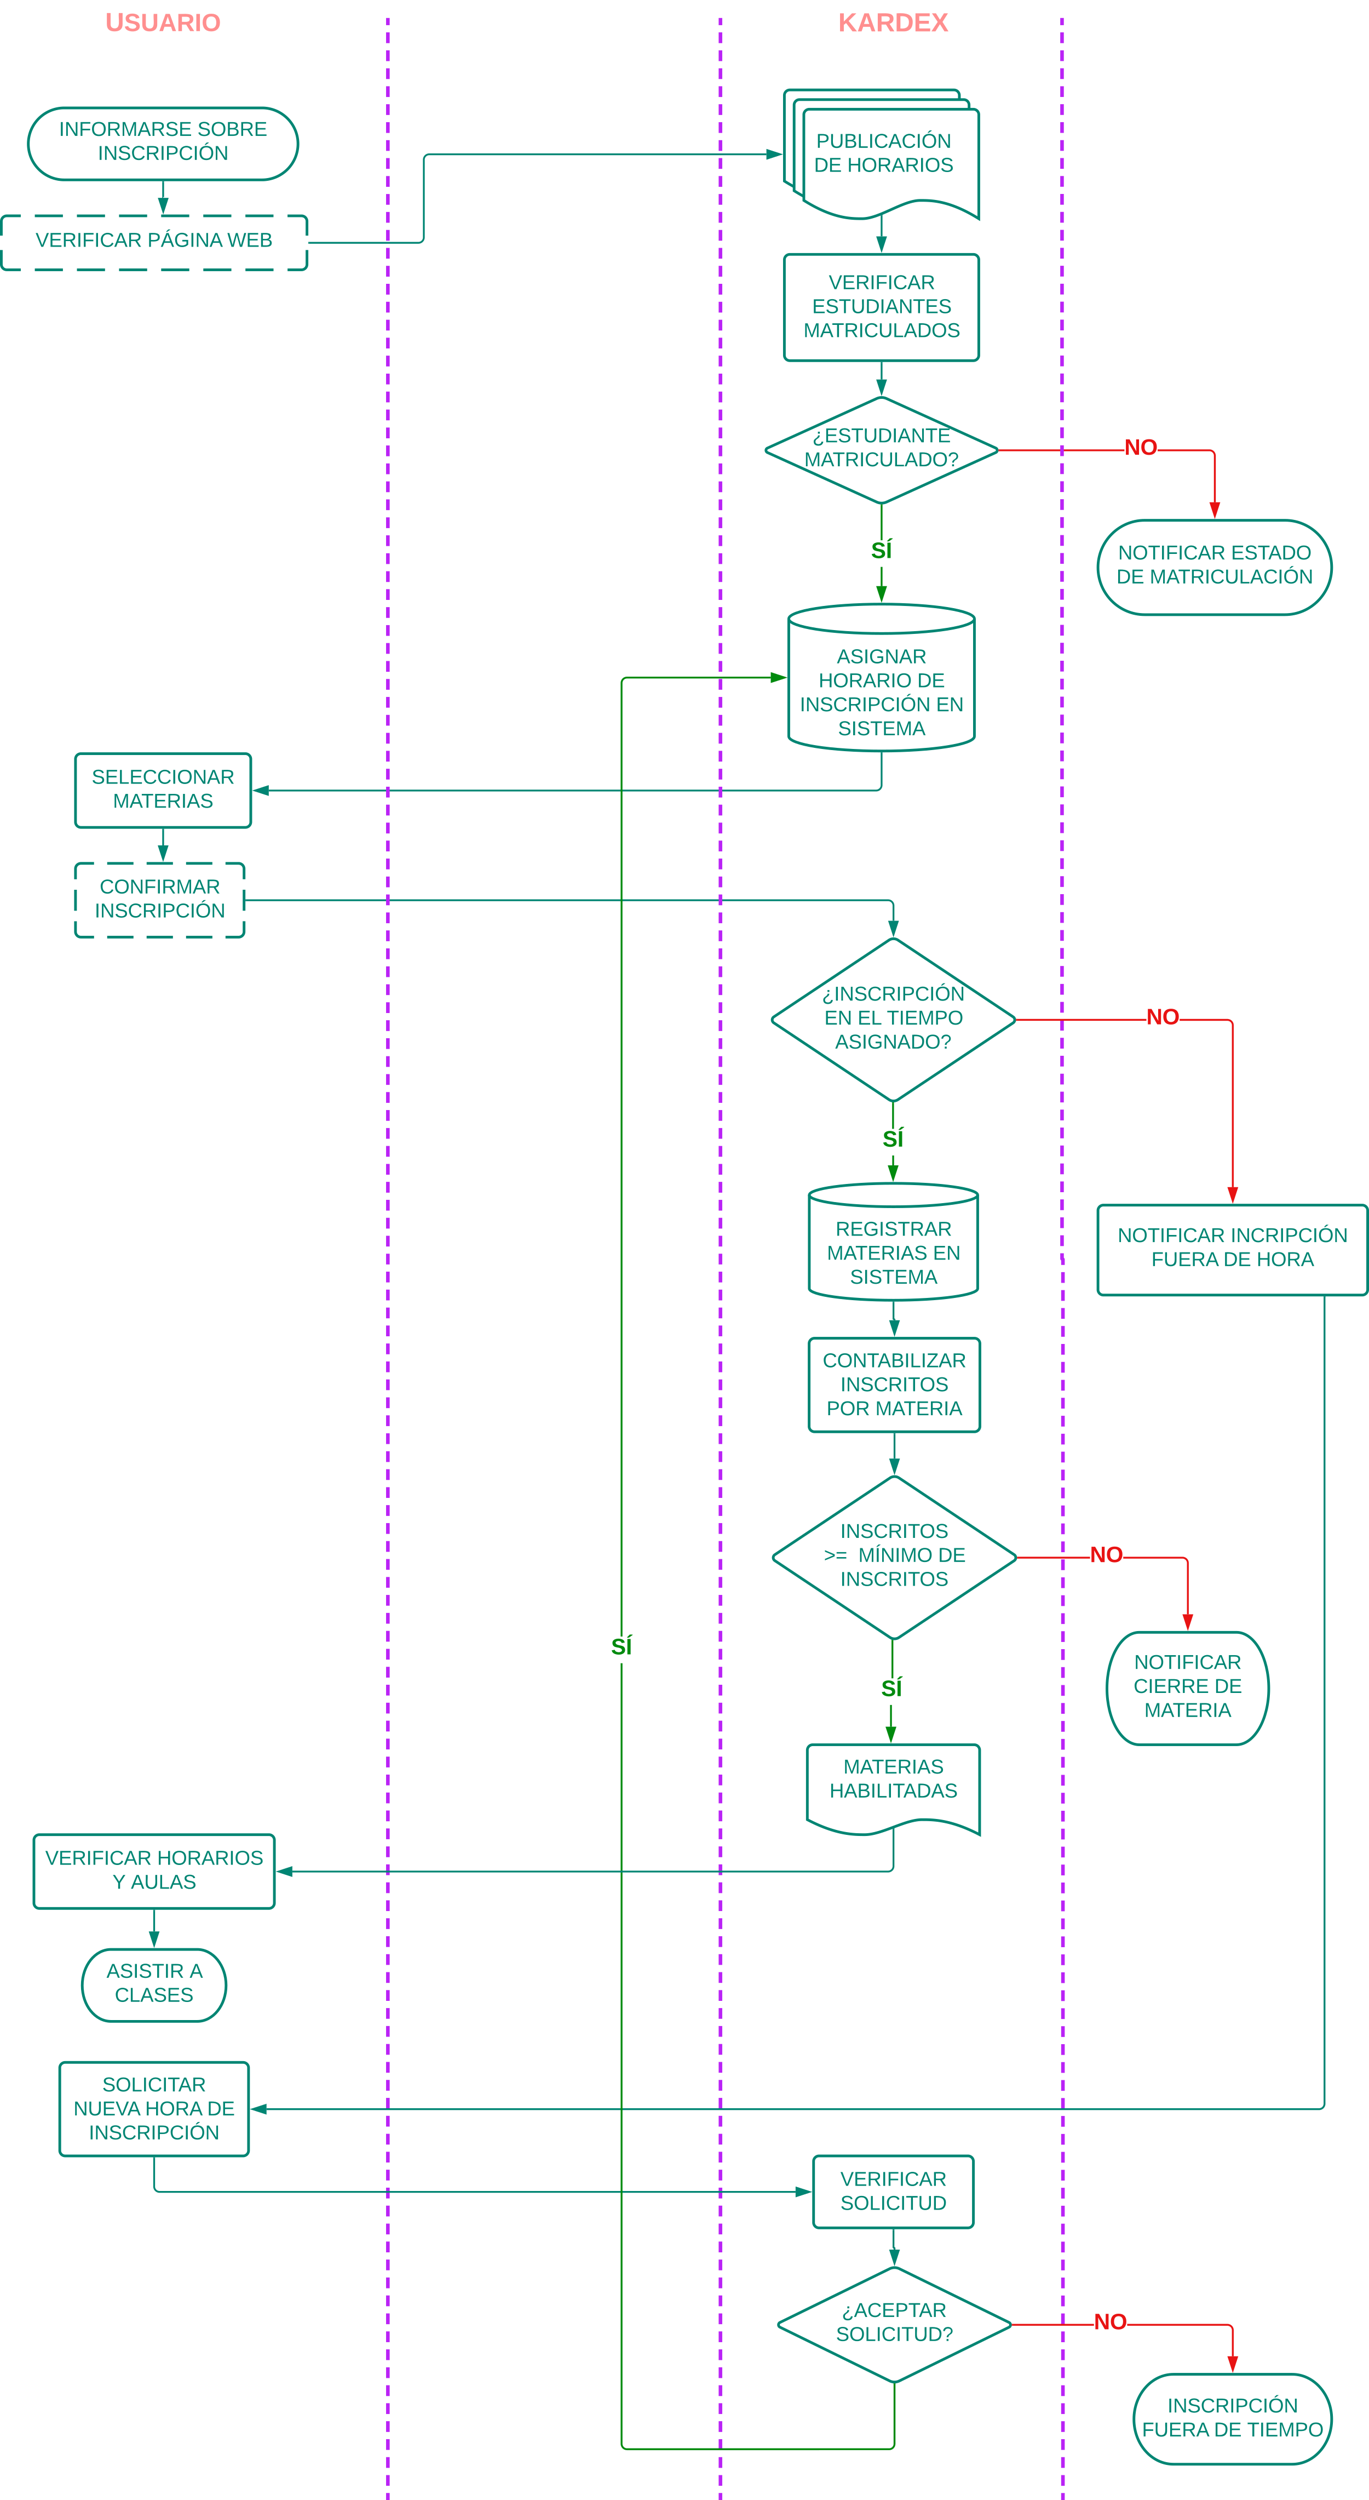 <svg xmlns="http://www.w3.org/2000/svg" xmlns:xlink="http://www.w3.org/1999/xlink" xmlns:lucid="lucid" width="1523" height="2780"><g transform="translate(-38.5 -40)" lucid:page-tab-id="Hw-4m2Wz-PyE"><path d="M0 0h8569.68v4033.86H0z" fill="#fff"/><path d="M70 200a40 40 0 0 1 40-40h220a40 40 0 0 1 40 40 40 40 0 0 1-40 40H110a40 40 0 0 1-40-40z" stroke="#008573" stroke-width="3" fill="#fff"/><use xlink:href="#a" transform="matrix(1,0,0,1,90,160) translate(14.136 31.111)"/><use xlink:href="#b" transform="matrix(1,0,0,1,90,160) translate(168.148 31.111)"/><use xlink:href="#c" transform="matrix(1,0,0,1,90,160) translate(57.315 57.778)"/><path d="M40 286a6 6 0 0 1 6-6h328a6 6 0 0 1 6 6v48a6 6 0 0 1-6 6H46a6 6 0 0 1-6-6z" fill="#fff"/><path d="M77.24 280h31.24m15.6 0h31.25m15.62 0h31.24m15.6 0h31.25m15.62 0h31.23m15.62 0h31.24m15.62 0H374l.94.07.9.22.88.35.8.5.72.6.6.72.5.8.37.88.23.9.07.95v16m0 16v16l-.07.94-.22.9-.35.88-.5.8-.6.72-.72.6-.8.5-.88.37-.9.23-.95.07h-15.62m-15.62 0h-31.24m-15.62 0h-31.23m-15.62 0H217.8m-15.6 0h-31.25m-15.62 0H124.1m-15.62 0H77.24m-15.62 0H46l-.94-.07-.9-.22-.88-.35-.8-.5-.72-.6-.6-.72-.5-.8-.37-.88-.23-.9L40 334v-16m0-16v-16l.07-.94.22-.9.35-.88.5-.8.6-.72.72-.6.8-.5.88-.37.9-.23.95-.07h15.62" stroke="#008573" stroke-width="3" fill="none"/><use xlink:href="#d" transform="matrix(1,0,0,1,60,280) translate(18.086 34.444)"/><use xlink:href="#e" transform="matrix(1,0,0,1,60,280) translate(142.531 34.444)"/><use xlink:href="#f" transform="matrix(1,0,0,1,60,280) translate(231.358 34.444)"/><path d="M220 242.5v17.44a.06.06 0 0 0 .06.06h.06" stroke="#008573" stroke-width="2" fill="none"/><path d="M221 242.53h-2v-1.03h2z" stroke="#008573" stroke-width=".05" fill="#008573"/><path d="M220.12 275.26L215.48 261h9.27z" stroke="#008573" stroke-width="2" fill="#008573"/><path d="M147.5 46a6 6 0 0 1 6-6h133a6 6 0 0 1 6 6v48a6 6 0 0 1-6 6h-133a6 6 0 0 1-6-6z" stroke="#000" stroke-opacity="0" stroke-width="3" fill="#fff" fill-opacity="0"/><use xlink:href="#g" transform="matrix(1,0,0,1,152.5,45) translate(3.111 29.583)"/><path d="M382.5 310H504a6 6 0 0 0 6-6v-86.42a6 6 0 0 1 6-6h375.14" stroke="#008573" stroke-width="2" fill="none"/><path d="M382.53 311h-1.03v-2h1.03z" stroke="#008573" stroke-width=".05" fill="#008573"/><path d="M906.4 211.58l-14.26 4.64v-9.27z" stroke="#008573" stroke-width="2" fill="#008573"/><path d="M911.14 146a6 6 0 0 1 6-6h182.63a6 6 0 0 1 6 6v115.7c-32.5-20.33-52.74-20.33-65-20.33-19.47 0-45.35 20.32-64.8 20.32-12.08 0-32.52 0-64.83-20.33z" stroke="#008573" stroke-width="3" fill="#fff"/><path d="M921.96 156.74a6 6 0 0 1 6-6h182.62a6 6 0 0 1 6 6v115.7c-32.5-20.34-52.74-20.34-65-20.34-19.46 0-45.35 20.33-64.8 20.33-12.08 0-32.5 0-64.82-20.33z" stroke="#008573" stroke-width="3" fill="#fff"/><path d="M932.77 167.47a6 6 0 0 1 6-6h182.63a6 6 0 0 1 6 6v115.7c-32.5-20.33-52.75-20.33-65-20.33-19.47 0-45.36 20.32-64.82 20.32-12.07 0-32.5 0-64.8-20.32z" stroke="#008573" stroke-width="3" fill="#fff"/><use xlink:href="#h" transform="matrix(1,0,0,1,937.77,166.475) translate(8.815 37.903)"/><use xlink:href="#i" transform="matrix(1,0,0,1,937.77,166.475) translate(6.346 64.569)"/><use xlink:href="#j" transform="matrix(1,0,0,1,937.77,166.475) translate(43.321 64.569)"/><path d="M1013.8 483.16a13.25 13.25 0 0 1 10.94 0l121.57 55.05a2.72 2.72 0 0 1 0 4.96l-121.56 55.05a13.25 13.25 0 0 1-10.94 0l-121.56-55.04a2.72 2.72 0 0 1 0-4.95z" stroke="#008573" stroke-width="3" fill="#fff"/><use xlink:href="#k" transform="matrix(1,0,0,1,891.77,485.687) translate(50.525 46.111)"/><use xlink:href="#l" transform="matrix(1,0,0,1,891.77,485.687) translate(41.481 72.778)"/><path d="M1385.1 539.77l1.06.26 1.02.42.94.57.83.72.72.83.57.94.42 1.02.26 1.07.08 1.05v51.88h-2v-51.8l-.07-.82-.18-.76-.3-.72-.4-.67-.52-.6-.6-.5-.66-.4-.73-.32-.76-.18-.82-.06h-57.58v-2h57.66zm-234.7 1.92v-2h138.97v2z" stroke="#e81313" stroke-width=".05" fill="#e81313"/><path d="M1150.44 541.7h-1.15l.1-1-.1-.97 1.14-.04z" fill="#e81313"/><path d="M1150.46 541.7h-1.2l.13-1-.13-1 1.2-.04zm-1.13-1.95l.1.94-.12.96h1.1v-1.95z" stroke="#e81313" stroke-width=".05" fill="#e81313"/><path d="M1390 613.8l-4.63-14.27h9.27z" fill="#e81313"/><path d="M1390 617.03l-6-18.5h12zm-3.26-16.5l3.26 10.03 3.26-10.03z" stroke="#e81313" stroke-width=".05" fill="#e81313"/><use xlink:href="#m" transform="matrix(1,0,0,1,1289.369,525.854) translate(0.005 19.778)"/><path d="M1020.27 691.73h-2V670.4h2zm0-51h-2V601.9h2z" stroke="#008a0e" stroke-width=".05" fill="#008a0e"/><path d="M1019.27 600.9l1-.05v1.07h-2v-1.07z" fill="#008a0e"/><path d="M1019.27 600.87l1.02-.04v1.1h-2.05v-1.1zm-.98 1.02h1.95v-1.02l-.98.04-.98-.04z" stroke="#008a0e" stroke-width=".05" fill="#008a0e"/><path d="M1019.27 707l-4.63-14.27h9.27z" fill="#008a0e"/><path d="M1019.27 710.23l-6-18.5h12zm-3.26-16.5l3.27 10.03 3.26-10.03z" stroke="#008a0e" stroke-width=".05" fill="#008a0e"/><use xlink:href="#n" transform="matrix(1,0,0,1,1007.596,640.73) translate(0.005 19.778)"/><path d="M122.5 884a6 6 0 0 1 6-6h183a6 6 0 0 1 6 6v70a6 6 0 0 1-6 6h-183a6 6 0 0 1-6-6z" stroke="#008573" stroke-width="3" fill="#fff"/><use xlink:href="#o" transform="matrix(1,0,0,1,134.5,890) translate(5.994 21.465)"/><use xlink:href="#p" transform="matrix(1,0,0,1,134.5,890) translate(29.636 48.132)"/><path d="M1122.55 858.73c0 9.02-46.24 16.34-103.28 16.34S916 867.75 916 858.73V728.07c0-9.03 46.23-16.34 103.27-16.34s103.28 7.3 103.28 16.34z" stroke="#008573" stroke-width="3" fill="#fff"/><path d="M1122.55 728.07c0 9.02-46.24 16.33-103.28 16.33S916 737.1 916 728.07" stroke="#008573" stroke-width="3" fill="none"/><use xlink:href="#q" transform="matrix(1,0,0,1,927.989,756.399) translate(41.562 21.122)"/><use xlink:href="#r" transform="matrix(1,0,0,1,927.989,756.399) translate(21.253 47.788)"/><use xlink:href="#s" transform="matrix(1,0,0,1,927.989,756.399) translate(130.944 47.788)"/><use xlink:href="#t" transform="matrix(1,0,0,1,927.989,756.399) translate(0.327 74.455)"/><use xlink:href="#u" transform="matrix(1,0,0,1,927.989,756.399) translate(151.87 74.455)"/><use xlink:href="#v" transform="matrix(1,0,0,1,927.989,756.399) translate(42.796 101.122)"/><path d="M122.5 1006a6 6 0 0 1 6-6H304a6 6 0 0 1 6 6v70a6 6 0 0 1-6 6H128.5a6 6 0 0 1-6-6z" fill="#fff"/><path d="M157.75 1000H187m14.63 0h29.25m14.62 0h29.25m14.63 0H304l.94.07.9.22.88.35.8.5.72.6.6.72.5.8.37.88.23.9.07.95v11.67m0 11.66v23.34m0 11.66V1076l-.07.94-.22.9-.35.88-.5.8-.6.72-.72.6-.8.5-.88.37-.9.23-.95.07h-14.63m-14.62 0H245.5m-14.63 0h-29.25m-14.62 0h-29.25m-14.63 0H128.5l-.94-.07-.9-.22-.88-.35-.8-.5-.72-.6-.6-.72-.5-.8-.37-.88-.23-.9-.07-.95v-11.67m0-11.66v-23.34m0-11.66V1006l.07-.94.22-.9.35-.88.5-.8.6-.72.72-.6.8-.5.88-.37.9-.23.95-.07h14.63" stroke="#008573" stroke-width="3" fill="none"/><use xlink:href="#w" transform="matrix(1,0,0,1,134.5,1012) translate(14.901 21.465)"/><use xlink:href="#x" transform="matrix(1,0,0,1,134.5,1012) translate(9.315 48.132)"/><path d="M1019.27 877.57V913a6 6 0 0 1-6 6H337.5" stroke="#008573" stroke-width="2" fill="none"/><path d="M1019.26 876.57l1-.02v1.04h-2v-1.06z" stroke="#008573" stroke-width=".05" fill="#008573"/><path d="M322.24 919l14.26-4.63v9.26z" stroke="#008573" stroke-width="2" fill="#008573"/><path d="M312.5 1041h714a6 6 0 0 1 6 6v16.8" stroke="#008573" stroke-width="2" fill="none"/><path d="M312.53 1042h-1.03v-2h1.03z" stroke="#008573" stroke-width=".05" fill="#008573"/><path d="M1032.5 1079.08l-4.63-14.27h9.27z" stroke="#008573" stroke-width="2" fill="#008573"/><path d="M1027.5 1085.33a9 9 0 0 1 10 0l128.13 85.35a4 4 0 0 1 0 6.65l-128.14 85.36a9 9 0 0 1-10 0l-128.13-85.37a4 4 0 0 1 0-6.65z" stroke="#008573" stroke-width="3" fill="#fff"/><use xlink:href="#y" transform="matrix(1,0,0,1,906.375,1094) translate(46.561 58.603)"/><use xlink:href="#z" transform="matrix(1,0,0,1,906.375,1094) translate(49.221 85.27)"/><use xlink:href="#A" transform="matrix(1,0,0,1,906.375,1094) translate(86.196 85.27)"/><use xlink:href="#B" transform="matrix(1,0,0,1,906.375,1094) translate(118.727 85.27)"/><use xlink:href="#C" transform="matrix(1,0,0,1,906.375,1094) translate(61.252 111.937)"/><path d="M1126.17 1472.78c0 7.18-41.94 13-93.67 13-51.73 0-93.67-5.82-93.67-13v-104c0-7.18 41.94-13 93.67-13 51.73 0 93.67 5.82 93.67 13z" stroke="#008573" stroke-width="3" fill="#fff"/><path d="M1126.17 1368.78c0 7.18-41.94 13-93.67 13-51.73 0-93.67-5.82-93.67-13" stroke="#008573" stroke-width="3" fill="none"/><use xlink:href="#D" transform="matrix(1,0,0,1,950.828,1393.781) translate(17.309 20.278)"/><use xlink:href="#E" transform="matrix(1,0,0,1,950.828,1393.781) translate(7.648 46.944)"/><use xlink:href="#u" transform="matrix(1,0,0,1,950.828,1393.781) translate(125.549 46.944)"/><use xlink:href="#v" transform="matrix(1,0,0,1,950.828,1393.781) translate(33.296 73.611)"/><path d="M938.64 1534a6 6 0 0 1 6-6h178a6 6 0 0 1 6 6v92a6 6 0 0 1-6 6h-178a6 6 0 0 1-6-6z" stroke="#008573" stroke-width="3" fill="#fff"/><use xlink:href="#F" transform="matrix(1,0,0,1,950.645,1540) translate(3.123 20.278)"/><use xlink:href="#G" transform="matrix(1,0,0,1,950.645,1540) translate(22.846 46.944)"/><use xlink:href="#H" transform="matrix(1,0,0,1,950.645,1540) translate(7.414 73.611)"/><use xlink:href="#I" transform="matrix(1,0,0,1,950.645,1540) translate(61.673 73.611)"/><path d="M1032.5 1488.28v18.04a.57.57 0 0 0 .57.57.57.57 0 0 1 .58.56v.54" stroke="#008573" stroke-width="2" fill="none"/><path d="M1032.5 1487.28h1v1.03h-2v-1.04z" stroke="#008573" stroke-width=".05" fill="#008573"/><path d="M1033.64 1523.26L1029 1509h9.28z" stroke="#008573" stroke-width="2" fill="#008573"/><path d="M960 46.3a6 6 0 0 1 6-6h133a6 6 0 0 1 6 6v48a6 6 0 0 1-6 6H966a6 6 0 0 1-6-6z" stroke="#000" stroke-opacity="0" stroke-width="3" fill="#fff" fill-opacity="0"/><use xlink:href="#J" transform="matrix(1,0,0,1,965,45.313) translate(6.088 29.583)"/><path d="M1220 62v6m0 7.97v11.98m0 8v11.97m0 7.98v11.98m0 8v11.96m0 8v11.97m0 8v11.97m0 8v11.97m0 7.98v11.98m0 8v11.96m0 8v11.97m0 7.98v12m0 7.98v11.97m0 8v11.97m0 7.98v11.98m0 8v11.97m0 7.98v11.98m0 8v11.97m0 8v11.97m0 7.98v11.98m0 8v11.96m0 8v11.97m0 7.98v12m0 7.98v11.98m0 7.98v11.98m0 8v11.96m0 8v11.97m0 7.98V607m0 8v11.98m0 7.98v11.98m0 7.98v11.98m0 8v11.97m0 7.98v11.98m0 8v11.96m0 7.98v11.98m0 7.98v11.98m0 8v11.96m0 8v11.97m0 7.98v11.98m0 8v11.98m0 7.98v11.98m0 8v11.96m0 8v11.97m0 7.98v11.98m0 8v11.97m0 7.98v11.98m0 7.98v11.98m0 8v11.97m0 7.97v11.98m0 8v11.96m0 8v11.98m0 7.98v11.98m0 8v11.96m0 8v11.97m0 7.98v11.98m0 8V1166m0 7.98v11.98m0 8v11.96m0 8v11.97m0 7.97v11.98m0 8v11.97m0 7.98v11.98m0 7.98v11.98m0 8v11.97m0 8v11.97m0 8v11.96m0 8v11.97m0 7.98v11.98m0 8v11.97m0 7.98v6.08l.02.08.03.07.05.06.05.05.06.06.07.05.08.03h.07l.08.02h.08l.08.02.07.03.06.05.05.05.06.06.05.07.03.08v.07l.02.08v6m0 7.97v11.98m0 8v11.97m0 7.98v11.98m0 8v11.96m0 8v11.97m0 8v11.97m0 8v11.97m0 7.98v11.98m0 7.98v11.98m0 8v11.97m0 7.98v12m0 7.98v11.97m0 8V1706m0 7.98v11.98m0 8v11.97m0 7.98v11.98m0 8v11.97m0 8v11.97m0 7.98v11.98m0 8v11.96m0 8v11.97m0 7.98v12m0 7.98v11.98m0 7.98v11.98m0 8v11.96m0 8v11.97m0 7.98v11.98m0 8v11.97m0 8v11.97m0 7.98v11.98m0 8v11.97m0 7.98v11.98m0 8v11.96m0 7.98v11.98m0 7.98v11.98m0 8v11.97m0 7.97v11.98m0 7.98v11.98m0 8v11.98m0 7.98v11.98m0 8V2265m0 8v11.97m0 7.98v11.98m0 8v11.97m0 7.98v11.98m0 7.98v11.98m0 8v11.97m0 7.97v11.98m0 8v11.96m0 8v11.98m0 7.98v11.98m0 8v11.97m0 8v11.97m0 7.98v11.98m0 8v11.97m0 7.98v11.98m0 8v11.96m0 8v11.97m0 7.97v11.98m0 8v11.97m0 7.98v11.98m0 7.98v11.98m0 8v11.97m0 8v11.97m0 8v11.96m0 8v11.97m0 7.98v11.98m0 8v11.97m0 7.98v6M1220 62.05V60M1221 2817.95v2.05M840 62v6m0 7.98v11.98m0 8v11.97m0 8v11.97m0 8v11.97m0 8v11.98m0 8v11.97m0 8v11.97m0 7.98v11.98m0 8v11.97m0 8v11.97m0 8v11.97m0 8v11.97m0 8v11.97m0 8v12m0 7.97v12m0 7.98v11.98m0 8v11.97m0 8v11.97m0 8v11.97m0 8v11.97m0 8v11.98m0 8v11.97m0 8v11.98m0 7.98v12m0 7.98v12m0 7.98v11.98m0 8v11.97m0 8v11.98m0 8v11.97m0 8v11.97m0 8v11.97m0 7.98v11.98m0 8v11.98m0 7.98v12m0 7.97v11.98m0 8v11.97m0 8v11.97m0 8v11.97m0 7.98v11.98m0 8v11.97m0 8v11.97m0 8v11.97m0 8v11.98m0 7.98v12m0 7.97v12m0 7.97v12m0 7.98v11.98m0 8v11.97m0 8v11.97m0 8v11.97m0 8v11.97m0 8v11.98m0 8v11.97m0 8v11.98m0 7.98v12m0 8v11.97m0 8v11.97m0 8v11.97m0 8v11.98m0 8v11.97m0 8v11.97m0 8v11.97m0 7.98v11.98m0 8v11.98m0 7.98v12m0 7.98v11.98m0 8v11.97m0 8V1426m0 8v11.97m0 7.98v11.98m0 8v11.97m0 8v11.97m0 8v11.97m0 8v11.98m0 8v11.97m0 8v11.97m0 7.98v11.98m0 8v11.97m0 8v11.97m0 8v11.97m0 8v11.97m0 8v11.97m0 8v12m0 7.97v12m0 7.98v11.98m0 8v11.97m0 8v11.97m0 8v11.97m0 8v11.97m0 8v11.98m0 8v11.97m0 8v11.98m0 7.98v12m0 7.98v12m0 7.98v11.98m0 8v11.97m0 8v11.98m0 8v11.97m0 8v11.97m0 8v11.97m0 7.98v11.98m0 8v11.97m0 8V2125m0 8v11.98m0 8v11.97m0 8v11.97m0 8v11.97m0 7.98v11.98m0 8v11.97m0 8v11.97m0 8v11.97m0 8v11.97m0 8v11.98m0 7.98v12m0 7.98v11.98m0 8v11.97m0 8v11.97m0 8v11.97m0 8v11.97m0 8v11.97m0 8v11.98m0 8v11.97m0 8v11.98m0 7.98v12m0 8v11.97m0 8v11.97m0 8v11.97m0 8v11.98m0 8v11.97m0 8v11.97m0 8v11.97m0 7.98v12m0 7.97v12m0 7.97v12m0 7.98v11.98m0 8v11.97m0 8V2804m0 8v5.98M840 62.05V60M840 2817.95v2.05M470 62v6m0 7.98v11.98m0 8v11.97m0 8v11.97m0 8v11.97m0 8v11.98m0 8v11.97m0 8v11.97m0 7.98v11.98m0 8v11.97m0 8v11.97m0 8v11.97m0 8v11.97m0 8v11.97m0 8v12m0 7.97v12m0 7.98v11.98m0 8v11.97m0 8v11.97m0 8v11.97m0 8v11.97m0 8v11.98m0 8v11.97m0 8v11.98m0 7.98v12m0 7.98v12m0 7.98v11.98m0 8v11.97m0 8v11.98m0 8v11.97m0 8v11.97m0 8v11.97m0 7.98v11.98m0 8v11.98m0 7.98v12m0 7.97v11.98m0 8v11.97m0 8v11.97m0 8v11.97m0 7.98v11.98m0 8v11.97m0 8v11.97m0 8v11.97m0 8v11.98m0 7.98v12m0 7.97v12m0 7.97v12m0 7.98v11.98m0 8v11.97m0 8v11.97m0 8v11.97m0 8v11.97m0 8v11.98m0 8v11.97m0 8v11.98m0 7.98v12m0 8v11.97m0 8v11.97m0 8v11.97m0 8v11.98m0 8v11.97m0 8v11.97m0 8v11.97m0 7.98v11.98m0 8v11.98m0 7.98v12m0 7.98v11.98m0 8v11.97m0 8V1426m0 8v11.97m0 7.98v11.98m0 8v11.97m0 8v11.97m0 8v11.97m0 8v11.98m0 8v11.97m0 8v11.97m0 7.98v11.98m0 8v11.97m0 8v11.97m0 8v11.97m0 8v11.97m0 8v11.97m0 8v12m0 7.97v12m0 7.98v11.98m0 8v11.97m0 8v11.97m0 8v11.97m0 8v11.97m0 8v11.98m0 8v11.97m0 8v11.98m0 7.98v12m0 7.98v12m0 7.98v11.98m0 8v11.97m0 8v11.98m0 8v11.97m0 8v11.97m0 8v11.97m0 7.98v11.98m0 8v11.97m0 8V2125m0 8v11.98m0 8v11.97m0 8v11.97m0 8v11.97m0 7.98v11.98m0 8v11.97m0 8v11.97m0 8v11.97m0 8v11.97m0 8v11.98m0 7.98v12m0 7.98v11.98m0 8v11.97m0 8v11.97m0 8v11.97m0 8v11.97m0 8v11.97m0 8v11.98m0 8v11.97m0 8v11.98m0 7.98v12m0 8v11.97m0 8v11.97m0 8v11.97m0 8v11.98m0 8v11.97m0 8v11.97m0 8v11.97m0 7.98v12m0 7.97v12m0 7.97v12m0 7.98v11.98m0 8v11.97m0 8V2804m0 8v5.98M470 62.05V60M470 2817.95v2.05" stroke="#ba23f6" stroke-width="4" fill="none"/><path d="M1019.27 279.9v22.95" stroke="#008573" stroke-width="2" fill="none"/><path d="M1020.27 279.92h-2v-.6l2-.84z" stroke="#008573" stroke-width=".05" fill="#008573"/><path d="M1019.27 318.12l-4.63-14.27h9.27z" stroke="#008573" stroke-width="2" fill="#008573"/><path d="M911.14 328.85a6 6 0 0 1 6-6h204.25a6 6 0 0 1 6 6V435a6 6 0 0 1-6 6H917.13a6 6 0 0 1-6-6z" stroke="#008573" stroke-width="3" fill="#fff"/><use xlink:href="#K" transform="matrix(1,0,0,1,923.145,334.852) translate(37.364 26.684)"/><use xlink:href="#L" transform="matrix(1,0,0,1,923.145,334.852) translate(18.877 53.351)"/><use xlink:href="#M" transform="matrix(1,0,0,1,923.145,334.852) translate(9.247 80.017)"/><path d="M1019.27 443.5v18.48" stroke="#008573" stroke-width="2" fill="none"/><path d="M1020.27 443.53h-2v-1.03h2z" stroke="#008573" stroke-width=".05" fill="#008573"/><path d="M1019.27 477.25l-4.63-14.27h9.27z" stroke="#008573" stroke-width="2" fill="#008573"/><path d="M220 962.5V980" stroke="#008573" stroke-width="2" fill="none"/><path d="M221 962.53h-2v-1.03h2z" stroke="#008573" stroke-width=".05" fill="#008573"/><path d="M220 995.26L215.37 981h9.26z" stroke="#008573" stroke-width="2" fill="#008573"/><path d="M1033.13 1335.78h-2v-10.97h2zm-.13-40.63h-2v-28.48h2z" stroke="#008a0e" stroke-width=".05" fill="#008a0e"/><path d="M1031.27 1265.63l1.23.07.5-.03v1.03h-2v-1.12z" fill="#008a0e"/><path d="M1031.27 1265.6l1.23.08.53-.03v1.07h-2.06v-1.17zm-.24 1.08h1.94v-.98l-.47.03-1.23-.07-.24-.05z" stroke="#008a0e" stroke-width=".05" fill="#008a0e"/><path d="M1032.13 1351.05l-4.64-14.27h9.27z" fill="#008a0e"/><path d="M1032.13 1354.3l-6-18.52h12zm-3.26-16.52l3.26 10.03 3.26-10.02z" stroke="#008a0e" stroke-width=".05" fill="#008a0e"/><use xlink:href="#n" transform="matrix(1,0,0,1,1020.391,1295.147) translate(0.005 19.778)"/><path d="M1405.1 1173.1l1.06.25 1.02.42.94.57.83.72.72.83.57.93.42 1 .26 1.08.08 1.07V1360h-2v-179.95l-.07-.82-.18-.77-.3-.72-.4-.67-.52-.6-.6-.5-.66-.4-.73-.3-.76-.2-.82-.06h-53.12v-2h53.2zm-235.18 1.9v-2h143.9v2z" stroke="#e81313" stroke-width=".05" fill="#e81313"/><path d="M1169.94 1175h-1.12l.1-1-.1-1h1.13z" fill="#e81313"/><path d="M1169.97 1175.03h-1.18l.1-1.02-.1-1.02h1.17zm-1.12-2l.1.98-.1.98h1.07v-1.95z" stroke="#e81313" stroke-width=".05" fill="#e81313"/><path d="M1410 1375.26l-4.63-14.26h9.27z" fill="#e81313"/><path d="M1410 1378.5l-6-18.5h12zm-3.26-16.5l3.26 10.03 3.26-10.03z" stroke="#e81313" stroke-width=".05" fill="#e81313"/><use xlink:href="#m" transform="matrix(1,0,0,1,1313.831,1159.175) translate(0.005 19.778)"/><path d="M1260 1386a6 6 0 0 1 6-6h288a6 6 0 0 1 6 6v88a6 6 0 0 1-6 6h-288a6 6 0 0 1-6-6z" stroke="#008573" stroke-width="3" fill="#fff"/><use xlink:href="#N" transform="matrix(1,0,0,1,1280,1380) translate(1.914 41.111)"/><use xlink:href="#O" transform="matrix(1,0,0,1,1280,1380) translate(127.531 41.111)"/><use xlink:href="#P" transform="matrix(1,0,0,1,1280,1380) translate(39.444 67.778)"/><use xlink:href="#i" transform="matrix(1,0,0,1,1280,1380) translate(119.506 67.778)"/><use xlink:href="#Q" transform="matrix(1,0,0,1,1280,1380) translate(156.481 67.778)"/><path d="M1468 618.53c28.72 0 52 23.5 52 52.47s-23.28 52.47-52 52.47h-156c-28.72 0-52-23.5-52-52.47 0-28.98 23.28-52.47 52-52.47z" stroke="#008573" stroke-width="3" fill="#fff"/><use xlink:href="#N" transform="matrix(1,0,0,1,1265,623.53) translate(17.412 38.559)"/><use xlink:href="#R" transform="matrix(1,0,0,1,1265,623.53) translate(143.03 38.559)"/><use xlink:href="#i" transform="matrix(1,0,0,1,1265,623.53) translate(15.591 65.226)"/><use xlink:href="#S" transform="matrix(1,0,0,1,1265,623.53) translate(52.567 65.226)"/><path d="M105 2339.2a6 6 0 0 1 6-6h198a6 6 0 0 1 6 6v92a6 6 0 0 1-6 6H111a6 6 0 0 1-6-6z" stroke="#008573" stroke-width="3" fill="#fff"/><use xlink:href="#T" transform="matrix(1,0,0,1,117,2345.202) translate(35.284 20.278)"/><use xlink:href="#U" transform="matrix(1,0,0,1,117,2345.202) translate(3.247 46.944)"/><use xlink:href="#V" transform="matrix(1,0,0,1,117,2345.202) translate(82.938 46.944)"/><use xlink:href="#s" transform="matrix(1,0,0,1,117,2345.202) translate(151.951 46.944)"/><use xlink:href="#x" transform="matrix(1,0,0,1,117,2345.202) translate(20.315 73.611)"/><path d="M1513 2379.24l-.08 1.06-.26 1.07-.42 1-.57.95-.72.83-.83.72-.94.57-1.02.42-1.06.26-1.06.08H335v-2h1170.96l.82-.06.76-.2.73-.3.67-.4.6-.5.5-.6.4-.67.3-.72.2-.77.06-.82V1482.5h2z" stroke="#008573" stroke-width=".05" fill="#008573"/><path d="M1513 1482.53h-2v-1.03h2z" fill="#008573"/><path d="M1513.03 1482.55h-2.06v-1.08h2.06zm-2-1.02v.97h1.94v-.97z" stroke="#008573" stroke-width=".05" fill="#008573"/><path d="M334 2389.84l-14.26-4.64 14.26-4.63z" fill="#008573"/><path d="M335 2391.2l-18.5-6 18.5-6zm-12.03-6l10.03 3.26v-6.52z" stroke="#008573" stroke-width=".05" fill="#008573"/><path d="M1028.26 2562.64a12.26 12.26 0 0 1 10.78 0l122.03 59.72a2.94 2.94 0 0 1 0 5.28l-122.03 59.72a12.26 12.26 0 0 1-10.78 0l-122.04-59.72a2.94 2.94 0 0 1 0-5.28z" stroke="#008573" stroke-width="3" fill="#fff"/><use xlink:href="#W" transform="matrix(1,0,0,1,912.833,2572) translate(62.203 44.278)"/><use xlink:href="#X" transform="matrix(1,0,0,1,912.833,2572) translate(55.696 70.944)"/><path d="M943.6 2443.2a6 6 0 0 1 6-6h165.8a6 6 0 0 1 6 6v68a6 6 0 0 1-6 6H949.6a6 6 0 0 1-6-6z" stroke="#008573" stroke-width="3" fill="#fff"/><use xlink:href="#K" transform="matrix(1,0,0,1,955.594,2449.202) translate(17.864 21.278)"/><use xlink:href="#Y" transform="matrix(1,0,0,1,955.594,2449.202) translate(17.864 47.944)"/><path d="M210 2439.7v31.5a6 6 0 0 0 6 6h707.6" stroke="#008573" stroke-width="2" fill="none"/><path d="M211 2439.73h-2v-1.03h2z" stroke="#008573" stroke-width=".05" fill="#008573"/><path d="M938.86 2477.2l-14.27 4.64v-9.27z" stroke="#008573" stroke-width="2" fill="#008573"/><path d="M1032.5 2519.7v19.02a.57.57 0 0 0 .57.58.57.57 0 0 1 .58.57v1.52" stroke="#008573" stroke-width="2" fill="none"/><path d="M1033.5 2519.73h-2v-1.03h2z" stroke="#008573" stroke-width=".05" fill="#008573"/><path d="M1033.64 2556.65l-4.63-14.26h9.28z" stroke="#008573" stroke-width="2" fill="#008573"/><path d="M731 2757.28l.07.82.18.76.3.72.4.67.52.6.6.5.66.42.73.3.76.18.82.06h291.57l.83-.05.76-.18.7-.3.68-.4.6-.52.5-.6.42-.67.3-.72.18-.76.07-.82v-66.17h2v66.25l-.1 1.06-.24 1.08-.4 1-.6.95-.7.84-.84.7-.93.58-1.02.42-1.06.26-1.06.08H735.96l-1.06-.07-1.06-.26-1.02-.42-.94-.57-.83-.7-.72-.85-.57-.94-.42-1.02-.26-1.07-.08-1.05v-867.98h2zM896 794.4H736.03l-.82.06-.76.2-.73.3-.67.4-.6.5-.5.6-.4.67-.3.73-.2.76-.06.82V1859.7h-2V799.36l.08-1.06.26-1.06.42-1.02.57-.94.72-.83.83-.72.94-.57 1.02-.42 1.06-.26 1.06-.08H896z" stroke="#008a0e" stroke-width=".05" fill="#008a0e"/><path d="M1033.64 2690.1l1-.03v1.07h-2v-1.07z" fill="#008a0e"/><path d="M1033.64 2690.1l1.03-.06v1.12h-2.05v-1.12zm-.97 1h1.95v-1l-.97.04-.98-.05z" stroke="#008a0e" stroke-width=".05" fill="#008a0e"/><path d="M911.25 793.4L897 798.03v-9.27z" fill="#008a0e"/><path d="M914.5 793.4l-18.5 6v-12zm-16.5 3.26L908 793.4 898 790.14z" stroke="#008a0e" stroke-width=".05" fill="#008a0e"/><use xlink:href="#n" transform="matrix(1,0,0,1,718.326,1859.702) translate(0.005 19.778)"/><path d="M1405.1 2624.08l1.06.26 1.02.42.94.57.83.72.72.83.57.94.42 1.02.26 1.06.08 1.06V2660h-2v-28.96l-.07-.82-.18-.76-.3-.73-.4-.67-.52-.6-.6-.5-.66-.4-.73-.3-.76-.2-.82-.06H1292.5v-2h111.54zm-239.88 1.92v-2h90.26v2z" stroke="#e81313" stroke-width=".05" fill="#e81313"/><path d="M1165.25 2626h-1.14l.12-1-.1-.98 1.13-.02z" fill="#e81313"/><path d="M1165.27 2626.03h-1.2l.13-1.03-.1-1 1.17-.03zm-1.13-2l.1.97-.1.97h1.08v-1.94z" stroke="#e81313" stroke-width=".05" fill="#e81313"/><path d="M1410 2675.26l-4.63-14.26h9.27z" fill="#e81313"/><path d="M1410 2678.5l-6-18.5h12zm-3.26-16.5l3.26 10.03 3.26-10.03z" stroke="#e81313" stroke-width=".05" fill="#e81313"/><g><use xlink:href="#m" transform="matrix(1,0,0,1,1255.479,2610.167) translate(0.005 19.778)"/></g><path d="M1476 2680c24.3 0 44 22.4 44 50s-19.7 50-44 50h-132c-24.3 0-44-22.4-44-50s19.7-50 44-50z" stroke="#008573" stroke-width="3" fill="#fff"/><g><use xlink:href="#Z" transform="matrix(1,0,0,1,1305,2685) translate(32.32 37.465)"/><use xlink:href="#P" transform="matrix(1,0,0,1,1305,2685) translate(3.956 64.132)"/><use xlink:href="#i" transform="matrix(1,0,0,1,1305,2685) translate(84.017 64.132)"/><use xlink:href="#aa" transform="matrix(1,0,0,1,1305,2685) translate(120.993 64.132)"/></g><path d="M1028.65 1683.33a9 9 0 0 1 10 0l128.13 85.35a4 4 0 0 1 0 6.65l-128.14 85.36a9 9 0 0 1-10 0l-128.13-85.37a4 4 0 0 1 0-6.65z" stroke="#008573" stroke-width="3" fill="#fff"/><g><use xlink:href="#ab" transform="matrix(1,0,0,1,907.52,1692) translate(65.851 58.028)"/><use xlink:href="#ac" transform="matrix(1,0,0,1,907.52,1692) translate(47.616 84.694)"/><use xlink:href="#ad" transform="matrix(1,0,0,1,907.52,1692) translate(85.888 84.694)"/><use xlink:href="#s" transform="matrix(1,0,0,1,907.52,1692) translate(174.591 84.694)"/><use xlink:href="#ae" transform="matrix(1,0,0,1,907.52,1692) translate(65.851 111.361)"/></g><path d="M1033.64 1634.5v27.3" stroke="#008573" stroke-width="2" fill="none"/><path d="M1034.64 1634.53h-2v-1.03h2z" stroke="#008573" stroke-width=".05" fill="#008573"/><path d="M1033.64 1677.08l-4.63-14.27h9.28z" stroke="#008573" stroke-width="2" fill="#008573"/><path d="M936.67 1986a6 6 0 0 1 6-6h179.66a6 6 0 0 1 6 6v94c-32-16.7-51.94-16.7-64-16.7-19.18 0-44.67 16.7-63.84 16.7-11.9 0-32.02 0-63.83-16.7z" stroke="#008573" stroke-width="3" fill="#fff"/><g><use xlink:href="#af" transform="matrix(1,0,0,1,941.666,1985) translate(35.136 27.028)"/><use xlink:href="#ag" transform="matrix(1,0,0,1,941.666,1985) translate(19.704 53.694)"/></g><path d="M1030.7 1960h-2v-24.2h2zm1.6-53.87h-2v-41.7h2z" stroke="#008a0e" stroke-width=".05" fill="#008a0e"/><path d="M1031.2 1863.4l1.1.2v.86h-2v-1.3z" fill="#008a0e"/><path d="M1031.2 1863.4l1.14.2v.9h-2.05v-1.4zm-.86 1.04h1.95v-.8l-1.1-.2-.86-.26z" stroke="#008a0e" stroke-width=".05" fill="#008a0e"/><path d="M1029.7 1975.26l-4.64-14.26h9.27z" fill="#008a0e"/><path d="M1029.7 1978.5l-6.02-18.5h12.02zm-3.27-16.5l3.26 10.03 3.25-10.03z" stroke="#008a0e" stroke-width=".05" fill="#008a0e"/><g><use xlink:href="#n" transform="matrix(1,0,0,1,1018.828,1906.134) translate(0.005 19.778)"/></g><path d="M1355.1 1771.1l1.06.25 1.02.42.94.57.83.72.72.83.57.93.42 1 .26 1.08.08 1.07V1835h-2v-56.95l-.07-.82-.18-.77-.3-.72-.4-.67-.52-.6-.6-.5-.66-.4-.73-.3-.76-.2-.82-.06h-65.84v-2h65.92zm-184.03 1.9v-2h80.04v2z" stroke="#e81313" stroke-width=".05" fill="#e81313"/><path d="M1171.1 1773h-1.13l.1-1-.1-1h1.12z" fill="#e81313"/><path d="M1171.12 1773.03h-1.18l.1-1.02-.1-1.02h1.18zm-1.13-2l.1.98-.1.98h1.07v-1.95z" stroke="#e81313" stroke-width=".05" fill="#e81313"/><path d="M1360 1850.26l-4.63-14.26h9.27z" fill="#e81313"/><path d="M1360 1853.5l-6-18.5h12zm-3.26-16.5l3.26 10.03 3.26-10.03z" stroke="#e81313" stroke-width=".05" fill="#e81313"/><g><use xlink:href="#m" transform="matrix(1,0,0,1,1251.106,1757.175) translate(0.005 19.778)"/></g><path d="M1414 1855c19.88 0 36 27.98 36 62.5 0 34.52-16.12 62.5-36 62.5h-108c-19.88 0-36-27.98-36-62.5 0-34.52 16.12-62.5 36-62.5z" stroke="#008573" stroke-width="3" fill="#fff"/><g><use xlink:href="#ah" transform="matrix(1,0,0,1,1275,1860) translate(25.283 35.747)"/><use xlink:href="#ai" transform="matrix(1,0,0,1,1275,1860) translate(24.63 62.413)"/><use xlink:href="#s" transform="matrix(1,0,0,1,1275,1860) translate(114.568 62.413)"/><use xlink:href="#I" transform="matrix(1,0,0,1,1275,1860) translate(36.548 89.08)"/></g><path d="M76.25 2086a6 6 0 0 1 6-6h255.5a6 6 0 0 1 6 6v70a6 6 0 0 1-6 6H82.25a6 6 0 0 1-6-6z" stroke="#008573" stroke-width="3" fill="#fff"/><g><use xlink:href="#aj" transform="matrix(1,0,0,1,88.25,2092) translate(0.611 21.465)"/><use xlink:href="#ak" transform="matrix(1,0,0,1,88.25,2092) translate(125.056 21.465)"/><use xlink:href="#al" transform="matrix(1,0,0,1,88.25,2092) translate(75.333 48.132)"/><use xlink:href="#am" transform="matrix(1,0,0,1,88.25,2092) translate(95.889 48.132)"/></g><path d="M1032.5 2074v41a6 6 0 0 1-6 6H363.75" stroke="#008573" stroke-width="2" fill="none"/><path d="M1033.5 2074h-2v-.67l2-.68z" stroke="#008573" stroke-width=".05" fill="#008573"/><path d="M348.5 2121l14.25-4.64v9.28z" stroke="#008573" stroke-width="2" fill="#008573"/><path d="M258 2207.6c17.67 0 32 17.9 32 40s-14.33 40-32 40h-96c-17.67 0-32-17.9-32-40s14.33-40 32-40z" stroke="#008573" stroke-width="3" fill="#fff"/><g><use xlink:href="#an" transform="matrix(1,0,0,1,135,2212.601) translate(21.98 26.528)"/><use xlink:href="#ao" transform="matrix(1,0,0,1,135,2212.601) translate(114.449 26.528)"/><use xlink:href="#ap" transform="matrix(1,0,0,1,135,2212.601) translate(31.209 53.194)"/></g><path d="M210 2164.5v23.1" stroke="#008573" stroke-width="2" fill="none"/><path d="M211 2164.53h-2v-1.03h2z" stroke="#008573" stroke-width=".05" fill="#008573"/><path d="M210 2202.86l-4.63-14.26h9.26z" stroke="#008573" stroke-width="2" fill="#008573"/><defs><path fill="#008573" d="M33 0v-248h34V0H33" id="aq"/><path fill="#008573" d="M190 0L58-211 59 0H30v-248h39L202-35l-2-213h31V0h-41" id="ar"/><path fill="#008573" d="M63-220v92h138v28H63V0H30v-248h175v28H63" id="as"/><path fill="#008573" d="M140-251c81 0 123 46 123 126C263-46 219 4 140 4 59 4 17-45 17-125s42-126 123-126zm0 227c63 0 89-41 89-101s-29-99-89-99c-61 0-89 39-89 99S79-25 140-24" id="at"/><path fill="#008573" d="M233-177c-1 41-23 64-60 70L243 0h-38l-65-103H63V0H30v-248c88 3 205-21 203 71zM63-129c60-2 137 13 137-47 0-61-80-42-137-45v92" id="au"/><path fill="#008573" d="M240 0l2-218c-23 76-54 145-80 218h-23L58-218 59 0H30v-248h44l77 211c21-75 51-140 76-211h43V0h-30" id="av"/><path fill="#008573" d="M205 0l-28-72H64L36 0H1l101-248h38L239 0h-34zm-38-99l-47-123c-12 45-31 82-46 123h93" id="aw"/><path fill="#008573" d="M185-189c-5-48-123-54-124 2 14 75 158 14 163 119 3 78-121 87-175 55-17-10-28-26-33-46l33-7c5 56 141 63 141-1 0-78-155-14-162-118-5-82 145-84 179-34 5 7 8 16 11 25" id="ax"/><path fill="#008573" d="M30 0v-248h187v28H63v79h144v27H63v87h162V0H30" id="ay"/><g id="a"><use transform="matrix(0.062,0,0,0.062,0,0)" xlink:href="#aq"/><use transform="matrix(0.062,0,0,0.062,6.173,0)" xlink:href="#ar"/><use transform="matrix(0.062,0,0,0.062,22.16,0)" xlink:href="#as"/><use transform="matrix(0.062,0,0,0.062,35.679,0)" xlink:href="#at"/><use transform="matrix(0.062,0,0,0.062,52.963,0)" xlink:href="#au"/><use transform="matrix(0.062,0,0,0.062,68.951,0)" xlink:href="#av"/><use transform="matrix(0.062,0,0,0.062,87.407,0)" xlink:href="#aw"/><use transform="matrix(0.062,0,0,0.062,102.222,0)" xlink:href="#au"/><use transform="matrix(0.062,0,0,0.062,118.21,0)" xlink:href="#ax"/><use transform="matrix(0.062,0,0,0.062,133.025,0)" xlink:href="#ay"/></g><path fill="#008573" d="M160-131c35 5 61 23 61 61C221 17 115-2 30 0v-248c76 3 177-17 177 60 0 33-19 50-47 57zm-97-11c50-1 110 9 110-42 0-47-63-36-110-37v79zm0 115c55-2 124 14 124-45 0-56-70-42-124-44v89" id="az"/><g id="b"><use transform="matrix(0.062,0,0,0.062,0,0)" xlink:href="#ax"/><use transform="matrix(0.062,0,0,0.062,14.815,0)" xlink:href="#at"/><use transform="matrix(0.062,0,0,0.062,32.099,0)" xlink:href="#az"/><use transform="matrix(0.062,0,0,0.062,46.914,0)" xlink:href="#au"/><use transform="matrix(0.062,0,0,0.062,62.901,0)" xlink:href="#ay"/></g><path fill="#008573" d="M212-179c-10-28-35-45-73-45-59 0-87 40-87 99 0 60 29 101 89 101 43 0 62-24 78-52l27 14C228-24 195 4 139 4 59 4 22-46 18-125c-6-104 99-153 187-111 19 9 31 26 39 46" id="aA"/><path fill="#008573" d="M30-248c87 1 191-15 191 75 0 78-77 80-158 76V0H30v-248zm33 125c57 0 124 11 124-50 0-59-68-47-124-48v98" id="aB"/><path fill="#008573" d="M109-269c9-18 26-28 38-43h37v5l-55 38h-20zm31 18c81 0 123 46 123 126C263-46 219 4 140 4 59 4 17-45 17-125s42-126 123-126zm0 227c63 0 89-41 89-101s-29-99-89-99c-61 0-89 39-89 99S79-25 140-24" id="aC"/><g id="c"><use transform="matrix(0.062,0,0,0.062,0,0)" xlink:href="#aq"/><use transform="matrix(0.062,0,0,0.062,6.173,0)" xlink:href="#ar"/><use transform="matrix(0.062,0,0,0.062,22.16,0)" xlink:href="#ax"/><use transform="matrix(0.062,0,0,0.062,36.975,0)" xlink:href="#aA"/><use transform="matrix(0.062,0,0,0.062,52.963,0)" xlink:href="#au"/><use transform="matrix(0.062,0,0,0.062,68.951,0)" xlink:href="#aq"/><use transform="matrix(0.062,0,0,0.062,75.123,0)" xlink:href="#aB"/><use transform="matrix(0.062,0,0,0.062,89.938,0)" xlink:href="#aA"/><use transform="matrix(0.062,0,0,0.062,105.926,0)" xlink:href="#aq"/><use transform="matrix(0.062,0,0,0.062,112.099,0)" xlink:href="#aC"/><use transform="matrix(0.062,0,0,0.062,129.383,0)" xlink:href="#ar"/></g><path fill="#008573" d="M137 0h-34L2-248h35l83 218 83-218h36" id="aD"/><g id="d"><use transform="matrix(0.062,0,0,0.062,0,0)" xlink:href="#aD"/><use transform="matrix(0.062,0,0,0.062,14.815,0)" xlink:href="#ay"/><use transform="matrix(0.062,0,0,0.062,29.63,0)" xlink:href="#au"/><use transform="matrix(0.062,0,0,0.062,45.617,0)" xlink:href="#aq"/><use transform="matrix(0.062,0,0,0.062,51.79,0)" xlink:href="#as"/><use transform="matrix(0.062,0,0,0.062,65.309,0)" xlink:href="#aq"/><use transform="matrix(0.062,0,0,0.062,71.481,0)" xlink:href="#aA"/><use transform="matrix(0.062,0,0,0.062,87.469,0)" xlink:href="#aw"/><use transform="matrix(0.062,0,0,0.062,102.284,0)" xlink:href="#au"/></g><path fill="#008573" d="M96-269c9-18 26-28 38-43h37v5l-55 38H96zM205 0l-28-72H64L36 0H1l101-248h38L239 0h-34zm-38-99l-47-123c-12 45-31 82-46 123h93" id="aE"/><path fill="#008573" d="M143 4C61 4 22-44 18-125c-5-107 100-154 193-111 17 8 29 25 37 43l-32 9c-13-25-37-40-76-40-61 0-88 39-88 99 0 61 29 100 91 101 35 0 62-11 79-27v-45h-74v-28h105v86C228-13 192 4 143 4" id="aF"/><g id="e"><use transform="matrix(0.062,0,0,0.062,0,0)" xlink:href="#aB"/><use transform="matrix(0.062,0,0,0.062,14.815,0)" xlink:href="#aE"/><use transform="matrix(0.062,0,0,0.062,29.63,0)" xlink:href="#aF"/><use transform="matrix(0.062,0,0,0.062,46.914,0)" xlink:href="#aq"/><use transform="matrix(0.062,0,0,0.062,53.086,0)" xlink:href="#ar"/><use transform="matrix(0.062,0,0,0.062,69.074,0)" xlink:href="#aw"/></g><path fill="#008573" d="M266 0h-40l-56-210L115 0H75L2-248h35L96-30l15-64 43-154h32l59 218 59-218h35" id="aG"/><g id="f"><use transform="matrix(0.062,0,0,0.062,0,0)" xlink:href="#aG"/><use transform="matrix(0.062,0,0,0.062,20.926,0)" xlink:href="#ay"/><use transform="matrix(0.062,0,0,0.062,35.741,0)" xlink:href="#az"/></g><path fill="#ff8f8f" d="M238-95c0 69-44 99-111 99C63 4 22-25 22-93v-155h51v151c-1 38 19 59 55 60 90 1 49-130 58-211h52v153" id="aH"/><path fill="#ff8f8f" d="M169-182c-1-43-94-46-97-3 18 66 151 10 154 114 3 95-165 93-204 36-6-8-10-19-12-30l50-8c3 46 112 56 116 5-17-69-150-10-154-114-4-87 153-88 188-35 5 8 8 18 10 28" id="aI"/><path fill="#ff8f8f" d="M199 0l-22-63H83L61 0H9l90-248h61L250 0h-51zm-33-102l-36-108c-10 38-24 72-36 108h72" id="aJ"/><path fill="#ff8f8f" d="M240-174c0 40-23 61-54 70L253 0h-59l-57-94H76V0H24v-248c93 4 217-23 216 74zM76-134c48-2 112 12 112-38 0-48-66-32-112-35v73" id="aK"/><path fill="#ff8f8f" d="M24 0v-248h52V0H24" id="aL"/><path fill="#ff8f8f" d="M140-251c80 0 125 45 125 126S219 4 139 4C58 4 15-44 15-125s44-126 125-126zm-1 214c52 0 73-35 73-88 0-50-21-86-72-86-52 0-73 35-73 86s22 88 72 88" id="aM"/><g id="g"><use transform="matrix(0.081,0,0,0.081,0,0)" xlink:href="#aH"/><use transform="matrix(0.077,0,0,0.077,20.984,0)" xlink:href="#aI"/><use transform="matrix(0.077,0,0,0.077,39.502,0)" xlink:href="#aH"/><use transform="matrix(0.077,0,0,0.077,59.487,0)" xlink:href="#aJ"/><use transform="matrix(0.077,0,0,0.077,79.471,0)" xlink:href="#aK"/><use transform="matrix(0.077,0,0,0.077,99.456,0)" xlink:href="#aL"/><use transform="matrix(0.077,0,0,0.077,107.172,0)" xlink:href="#aM"/></g><path fill="#008573" d="M232-93c-1 65-40 97-104 97C67 4 28-28 28-90v-158h33c8 89-33 224 67 224 102 0 64-133 71-224h33v155" id="aN"/><path fill="#008573" d="M30 0v-248h33v221h125V0H30" id="aO"/><g id="h"><use transform="matrix(0.062,0,0,0.062,0,0)" xlink:href="#aB"/><use transform="matrix(0.062,0,0,0.062,14.815,0)" xlink:href="#aN"/><use transform="matrix(0.062,0,0,0.062,30.802,0)" xlink:href="#az"/><use transform="matrix(0.062,0,0,0.062,45.617,0)" xlink:href="#aO"/><use transform="matrix(0.062,0,0,0.062,57.963,0)" xlink:href="#aq"/><use transform="matrix(0.062,0,0,0.062,64.136,0)" xlink:href="#aA"/><use transform="matrix(0.062,0,0,0.062,80.123,0)" xlink:href="#aw"/><use transform="matrix(0.062,0,0,0.062,94.938,0)" xlink:href="#aA"/><use transform="matrix(0.062,0,0,0.062,110.926,0)" xlink:href="#aq"/><use transform="matrix(0.062,0,0,0.062,117.099,0)" xlink:href="#aC"/><use transform="matrix(0.062,0,0,0.062,134.383,0)" xlink:href="#ar"/></g><path fill="#008573" d="M30-248c118-7 216 8 213 122C240-48 200 0 122 0H30v-248zM63-27c89 8 146-16 146-99s-60-101-146-95v194" id="aP"/><g id="i"><use transform="matrix(0.062,0,0,0.062,0,0)" xlink:href="#aP"/><use transform="matrix(0.062,0,0,0.062,15.988,0)" xlink:href="#ay"/></g><path fill="#008573" d="M197 0v-115H63V0H30v-248h33v105h134v-105h34V0h-34" id="aQ"/><g id="j"><use transform="matrix(0.062,0,0,0.062,0,0)" xlink:href="#aQ"/><use transform="matrix(0.062,0,0,0.062,15.988,0)" xlink:href="#at"/><use transform="matrix(0.062,0,0,0.062,33.272,0)" xlink:href="#au"/><use transform="matrix(0.062,0,0,0.062,49.259,0)" xlink:href="#aw"/><use transform="matrix(0.062,0,0,0.062,64.074,0)" xlink:href="#au"/><use transform="matrix(0.062,0,0,0.062,80.062,0)" xlink:href="#aq"/><use transform="matrix(0.062,0,0,0.062,86.235,0)" xlink:href="#at"/><use transform="matrix(0.062,0,0,0.062,103.519,0)" xlink:href="#ax"/></g><path fill="#008573" d="M107 61C57 61 25 39 23-9c-2-65 71-58 78-115h30c1 64-76 54-76 114 0 30 21 42 52 43 32 0 53-17 56-46l32 2c-6 46-36 72-88 72zm26-251v35H99v-35h34" id="aR"/><path fill="#008573" d="M127-220V0H93v-220H8v-28h204v28h-85" id="aS"/><g id="k"><use transform="matrix(0.062,0,0,0.062,0,0)" xlink:href="#aR"/><use transform="matrix(0.062,0,0,0.062,13.519,0)" xlink:href="#ay"/><use transform="matrix(0.062,0,0,0.062,28.333,0)" xlink:href="#ax"/><use transform="matrix(0.062,0,0,0.062,43.148,0)" xlink:href="#aS"/><use transform="matrix(0.062,0,0,0.062,56.667,0)" xlink:href="#aN"/><use transform="matrix(0.062,0,0,0.062,72.654,0)" xlink:href="#aP"/><use transform="matrix(0.062,0,0,0.062,88.642,0)" xlink:href="#aq"/><use transform="matrix(0.062,0,0,0.062,94.815,0)" xlink:href="#aw"/><use transform="matrix(0.062,0,0,0.062,109.63,0)" xlink:href="#ar"/><use transform="matrix(0.062,0,0,0.062,125.617,0)" xlink:href="#aS"/><use transform="matrix(0.062,0,0,0.062,139.136,0)" xlink:href="#ay"/></g><path fill="#008573" d="M103-251c84 0 111 97 45 133-19 10-37 24-39 52H78c0-63 77-55 77-114 0-30-21-42-52-43-32 0-53 17-56 46l-32-2c7-45 34-72 88-72zM77 0v-35h34V0H77" id="aT"/><g id="l"><use transform="matrix(0.062,0,0,0.062,0,0)" xlink:href="#av"/><use transform="matrix(0.062,0,0,0.062,18.457,0)" xlink:href="#aw"/><use transform="matrix(0.062,0,0,0.062,31.605,0)" xlink:href="#aS"/><use transform="matrix(0.062,0,0,0.062,45.123,0)" xlink:href="#au"/><use transform="matrix(0.062,0,0,0.062,61.111,0)" xlink:href="#aq"/><use transform="matrix(0.062,0,0,0.062,67.284,0)" xlink:href="#aA"/><use transform="matrix(0.062,0,0,0.062,83.272,0)" xlink:href="#aN"/><use transform="matrix(0.062,0,0,0.062,99.259,0)" xlink:href="#aO"/><use transform="matrix(0.062,0,0,0.062,111.605,0)" xlink:href="#aw"/><use transform="matrix(0.062,0,0,0.062,126.42,0)" xlink:href="#aP"/><use transform="matrix(0.062,0,0,0.062,142.407,0)" xlink:href="#at"/><use transform="matrix(0.062,0,0,0.062,159.691,0)" xlink:href="#aT"/></g><path fill="#e81313" d="M175 0L67-191c6 58 2 128 3 191H24v-248h59L193-55c-6-58-2-129-3-193h46V0h-61" id="aU"/><path fill="#e81313" d="M140-251c80 0 125 45 125 126S219 4 139 4C58 4 15-44 15-125s44-126 125-126zm-1 214c52 0 73-35 73-88 0-50-21-86-72-86-52 0-73 35-73 86s22 88 72 88" id="aV"/><g id="m"><use transform="matrix(0.069,0,0,0.069,0,0)" xlink:href="#aU"/><use transform="matrix(0.069,0,0,0.069,17.786,0)" xlink:href="#aV"/></g><path fill="#008a0e" d="M169-182c-1-43-94-46-97-3 18 66 151 10 154 114 3 95-165 93-204 36-6-8-10-19-12-30l50-8c3 46 112 56 116 5-17-69-150-10-154-114-4-87 153-88 188-35 5 8 8 18 10 28" id="aW"/><path fill="#008a0e" d="M18-269v-5l45-45h45v8l-60 42H18zM24 0v-248h52V0H24" id="aX"/><g id="n"><use transform="matrix(0.069,0,0,0.069,0,0)" xlink:href="#aW"/><use transform="matrix(0.069,0,0,0.069,16.481,0)" xlink:href="#aX"/></g><g id="o"><use transform="matrix(0.062,0,0,0.062,0,0)" xlink:href="#ax"/><use transform="matrix(0.062,0,0,0.062,14.815,0)" xlink:href="#ay"/><use transform="matrix(0.062,0,0,0.062,29.63,0)" xlink:href="#aO"/><use transform="matrix(0.062,0,0,0.062,41.975,0)" xlink:href="#ay"/><use transform="matrix(0.062,0,0,0.062,56.79,0)" xlink:href="#aA"/><use transform="matrix(0.062,0,0,0.062,72.778,0)" xlink:href="#aA"/><use transform="matrix(0.062,0,0,0.062,88.765,0)" xlink:href="#aq"/><use transform="matrix(0.062,0,0,0.062,94.938,0)" xlink:href="#at"/><use transform="matrix(0.062,0,0,0.062,112.222,0)" xlink:href="#ar"/><use transform="matrix(0.062,0,0,0.062,128.21,0)" xlink:href="#aw"/><use transform="matrix(0.062,0,0,0.062,143.025,0)" xlink:href="#au"/></g><g id="p"><use transform="matrix(0.062,0,0,0.062,0,0)" xlink:href="#av"/><use transform="matrix(0.062,0,0,0.062,18.457,0)" xlink:href="#aw"/><use transform="matrix(0.062,0,0,0.062,31.605,0)" xlink:href="#aS"/><use transform="matrix(0.062,0,0,0.062,45.123,0)" xlink:href="#ay"/><use transform="matrix(0.062,0,0,0.062,59.938,0)" xlink:href="#au"/><use transform="matrix(0.062,0,0,0.062,75.926,0)" xlink:href="#aq"/><use transform="matrix(0.062,0,0,0.062,82.099,0)" xlink:href="#aw"/><use transform="matrix(0.062,0,0,0.062,96.914,0)" xlink:href="#ax"/></g><g id="q"><use transform="matrix(0.062,0,0,0.062,0,0)" xlink:href="#aw"/><use transform="matrix(0.062,0,0,0.062,14.815,0)" xlink:href="#ax"/><use transform="matrix(0.062,0,0,0.062,29.63,0)" xlink:href="#aq"/><use transform="matrix(0.062,0,0,0.062,35.802,0)" xlink:href="#aF"/><use transform="matrix(0.062,0,0,0.062,53.086,0)" xlink:href="#ar"/><use transform="matrix(0.062,0,0,0.062,69.074,0)" xlink:href="#aw"/><use transform="matrix(0.062,0,0,0.062,83.889,0)" xlink:href="#au"/></g><g id="r"><use transform="matrix(0.062,0,0,0.062,0,0)" xlink:href="#aQ"/><use transform="matrix(0.062,0,0,0.062,15.988,0)" xlink:href="#at"/><use transform="matrix(0.062,0,0,0.062,33.272,0)" xlink:href="#au"/><use transform="matrix(0.062,0,0,0.062,49.259,0)" xlink:href="#aw"/><use transform="matrix(0.062,0,0,0.062,64.074,0)" xlink:href="#au"/><use transform="matrix(0.062,0,0,0.062,80.062,0)" xlink:href="#aq"/><use transform="matrix(0.062,0,0,0.062,86.235,0)" xlink:href="#at"/></g><g id="s"><use transform="matrix(0.062,0,0,0.062,0,0)" xlink:href="#aP"/><use transform="matrix(0.062,0,0,0.062,15.988,0)" xlink:href="#ay"/></g><g id="t"><use transform="matrix(0.062,0,0,0.062,0,0)" xlink:href="#aq"/><use transform="matrix(0.062,0,0,0.062,6.173,0)" xlink:href="#ar"/><use transform="matrix(0.062,0,0,0.062,22.16,0)" xlink:href="#ax"/><use transform="matrix(0.062,0,0,0.062,36.975,0)" xlink:href="#aA"/><use transform="matrix(0.062,0,0,0.062,52.963,0)" xlink:href="#au"/><use transform="matrix(0.062,0,0,0.062,68.951,0)" xlink:href="#aq"/><use transform="matrix(0.062,0,0,0.062,75.123,0)" xlink:href="#aB"/><use transform="matrix(0.062,0,0,0.062,89.938,0)" xlink:href="#aA"/><use transform="matrix(0.062,0,0,0.062,105.926,0)" xlink:href="#aq"/><use transform="matrix(0.062,0,0,0.062,112.099,0)" xlink:href="#aC"/><use transform="matrix(0.062,0,0,0.062,129.383,0)" xlink:href="#ar"/></g><g id="u"><use transform="matrix(0.062,0,0,0.062,0,0)" xlink:href="#ay"/><use transform="matrix(0.062,0,0,0.062,14.815,0)" xlink:href="#ar"/></g><g id="v"><use transform="matrix(0.062,0,0,0.062,0,0)" xlink:href="#ax"/><use transform="matrix(0.062,0,0,0.062,14.815,0)" xlink:href="#aq"/><use transform="matrix(0.062,0,0,0.062,20.988,0)" xlink:href="#ax"/><use transform="matrix(0.062,0,0,0.062,35.802,0)" xlink:href="#aS"/><use transform="matrix(0.062,0,0,0.062,49.321,0)" xlink:href="#ay"/><use transform="matrix(0.062,0,0,0.062,64.136,0)" xlink:href="#av"/><use transform="matrix(0.062,0,0,0.062,82.593,0)" xlink:href="#aw"/></g><g id="w"><use transform="matrix(0.062,0,0,0.062,0,0)" xlink:href="#aA"/><use transform="matrix(0.062,0,0,0.062,15.988,0)" xlink:href="#at"/><use transform="matrix(0.062,0,0,0.062,33.272,0)" xlink:href="#ar"/><use transform="matrix(0.062,0,0,0.062,49.259,0)" xlink:href="#as"/><use transform="matrix(0.062,0,0,0.062,62.778,0)" xlink:href="#aq"/><use transform="matrix(0.062,0,0,0.062,68.951,0)" xlink:href="#au"/><use transform="matrix(0.062,0,0,0.062,84.938,0)" xlink:href="#av"/><use transform="matrix(0.062,0,0,0.062,103.395,0)" xlink:href="#aw"/><use transform="matrix(0.062,0,0,0.062,118.21,0)" xlink:href="#au"/></g><g id="x"><use transform="matrix(0.062,0,0,0.062,0,0)" xlink:href="#aq"/><use transform="matrix(0.062,0,0,0.062,6.173,0)" xlink:href="#ar"/><use transform="matrix(0.062,0,0,0.062,22.16,0)" xlink:href="#ax"/><use transform="matrix(0.062,0,0,0.062,36.975,0)" xlink:href="#aA"/><use transform="matrix(0.062,0,0,0.062,52.963,0)" xlink:href="#au"/><use transform="matrix(0.062,0,0,0.062,68.951,0)" xlink:href="#aq"/><use transform="matrix(0.062,0,0,0.062,75.123,0)" xlink:href="#aB"/><use transform="matrix(0.062,0,0,0.062,89.938,0)" xlink:href="#aA"/><use transform="matrix(0.062,0,0,0.062,105.926,0)" xlink:href="#aq"/><use transform="matrix(0.062,0,0,0.062,112.099,0)" xlink:href="#aC"/><use transform="matrix(0.062,0,0,0.062,129.383,0)" xlink:href="#ar"/></g><g id="y"><use transform="matrix(0.062,0,0,0.062,0,0)" xlink:href="#aR"/><use transform="matrix(0.062,0,0,0.062,13.519,0)" xlink:href="#aq"/><use transform="matrix(0.062,0,0,0.062,19.691,0)" xlink:href="#ar"/><use transform="matrix(0.062,0,0,0.062,35.679,0)" xlink:href="#ax"/><use transform="matrix(0.062,0,0,0.062,50.494,0)" xlink:href="#aA"/><use transform="matrix(0.062,0,0,0.062,66.481,0)" xlink:href="#au"/><use transform="matrix(0.062,0,0,0.062,82.469,0)" xlink:href="#aq"/><use transform="matrix(0.062,0,0,0.062,88.642,0)" xlink:href="#aB"/><use transform="matrix(0.062,0,0,0.062,103.457,0)" xlink:href="#aA"/><use transform="matrix(0.062,0,0,0.062,119.444,0)" xlink:href="#aq"/><use transform="matrix(0.062,0,0,0.062,125.617,0)" xlink:href="#aC"/><use transform="matrix(0.062,0,0,0.062,142.901,0)" xlink:href="#ar"/></g><g id="z"><use transform="matrix(0.062,0,0,0.062,0,0)" xlink:href="#ay"/><use transform="matrix(0.062,0,0,0.062,14.815,0)" xlink:href="#ar"/></g><g id="A"><use transform="matrix(0.062,0,0,0.062,0,0)" xlink:href="#ay"/><use transform="matrix(0.062,0,0,0.062,14.815,0)" xlink:href="#aO"/></g><g id="B"><use transform="matrix(0.062,0,0,0.062,0,0)" xlink:href="#aS"/><use transform="matrix(0.062,0,0,0.062,13.519,0)" xlink:href="#aq"/><use transform="matrix(0.062,0,0,0.062,19.691,0)" xlink:href="#ay"/><use transform="matrix(0.062,0,0,0.062,34.506,0)" xlink:href="#av"/><use transform="matrix(0.062,0,0,0.062,52.963,0)" xlink:href="#aB"/><use transform="matrix(0.062,0,0,0.062,67.778,0)" xlink:href="#at"/></g><g id="C"><use transform="matrix(0.062,0,0,0.062,0,0)" xlink:href="#aw"/><use transform="matrix(0.062,0,0,0.062,14.815,0)" xlink:href="#ax"/><use transform="matrix(0.062,0,0,0.062,29.63,0)" xlink:href="#aq"/><use transform="matrix(0.062,0,0,0.062,35.802,0)" xlink:href="#aF"/><use transform="matrix(0.062,0,0,0.062,53.086,0)" xlink:href="#ar"/><use transform="matrix(0.062,0,0,0.062,69.074,0)" xlink:href="#aw"/><use transform="matrix(0.062,0,0,0.062,83.889,0)" xlink:href="#aP"/><use transform="matrix(0.062,0,0,0.062,99.877,0)" xlink:href="#at"/><use transform="matrix(0.062,0,0,0.062,117.16,0)" xlink:href="#aT"/></g><g id="D"><use transform="matrix(0.062,0,0,0.062,0,0)" xlink:href="#au"/><use transform="matrix(0.062,0,0,0.062,15.988,0)" xlink:href="#ay"/><use transform="matrix(0.062,0,0,0.062,30.802,0)" xlink:href="#aF"/><use transform="matrix(0.062,0,0,0.062,48.086,0)" xlink:href="#aq"/><use transform="matrix(0.062,0,0,0.062,54.259,0)" xlink:href="#ax"/><use transform="matrix(0.062,0,0,0.062,69.074,0)" xlink:href="#aS"/><use transform="matrix(0.062,0,0,0.062,82.593,0)" xlink:href="#au"/><use transform="matrix(0.062,0,0,0.062,98.58,0)" xlink:href="#aw"/><use transform="matrix(0.062,0,0,0.062,113.395,0)" xlink:href="#au"/></g><g id="E"><use transform="matrix(0.062,0,0,0.062,0,0)" xlink:href="#av"/><use transform="matrix(0.062,0,0,0.062,18.457,0)" xlink:href="#aw"/><use transform="matrix(0.062,0,0,0.062,31.605,0)" xlink:href="#aS"/><use transform="matrix(0.062,0,0,0.062,45.123,0)" xlink:href="#ay"/><use transform="matrix(0.062,0,0,0.062,59.938,0)" xlink:href="#au"/><use transform="matrix(0.062,0,0,0.062,75.926,0)" xlink:href="#aq"/><use transform="matrix(0.062,0,0,0.062,82.099,0)" xlink:href="#aw"/><use transform="matrix(0.062,0,0,0.062,96.914,0)" xlink:href="#ax"/></g><path fill="#008573" d="M209 0H11v-25l151-195H24v-28h176v25L50-27h159V0" id="aY"/><g id="F"><use transform="matrix(0.062,0,0,0.062,0,0)" xlink:href="#aA"/><use transform="matrix(0.062,0,0,0.062,15.988,0)" xlink:href="#at"/><use transform="matrix(0.062,0,0,0.062,33.272,0)" xlink:href="#ar"/><use transform="matrix(0.062,0,0,0.062,49.259,0)" xlink:href="#aS"/><use transform="matrix(0.062,0,0,0.062,61.111,0)" xlink:href="#aw"/><use transform="matrix(0.062,0,0,0.062,75.926,0)" xlink:href="#az"/><use transform="matrix(0.062,0,0,0.062,90.741,0)" xlink:href="#aq"/><use transform="matrix(0.062,0,0,0.062,96.914,0)" xlink:href="#aO"/><use transform="matrix(0.062,0,0,0.062,109.259,0)" xlink:href="#aq"/><use transform="matrix(0.062,0,0,0.062,115.432,0)" xlink:href="#aY"/><use transform="matrix(0.062,0,0,0.062,128.951,0)" xlink:href="#aw"/><use transform="matrix(0.062,0,0,0.062,143.765,0)" xlink:href="#au"/></g><g id="G"><use transform="matrix(0.062,0,0,0.062,0,0)" xlink:href="#aq"/><use transform="matrix(0.062,0,0,0.062,6.173,0)" xlink:href="#ar"/><use transform="matrix(0.062,0,0,0.062,22.16,0)" xlink:href="#ax"/><use transform="matrix(0.062,0,0,0.062,36.975,0)" xlink:href="#aA"/><use transform="matrix(0.062,0,0,0.062,52.963,0)" xlink:href="#au"/><use transform="matrix(0.062,0,0,0.062,68.951,0)" xlink:href="#aq"/><use transform="matrix(0.062,0,0,0.062,75.123,0)" xlink:href="#aS"/><use transform="matrix(0.062,0,0,0.062,88.21,0)" xlink:href="#at"/><use transform="matrix(0.062,0,0,0.062,105.494,0)" xlink:href="#ax"/></g><g id="H"><use transform="matrix(0.062,0,0,0.062,0,0)" xlink:href="#aB"/><use transform="matrix(0.062,0,0,0.062,14.815,0)" xlink:href="#at"/><use transform="matrix(0.062,0,0,0.062,32.099,0)" xlink:href="#au"/></g><g id="I"><use transform="matrix(0.062,0,0,0.062,0,0)" xlink:href="#av"/><use transform="matrix(0.062,0,0,0.062,18.457,0)" xlink:href="#aw"/><use transform="matrix(0.062,0,0,0.062,31.605,0)" xlink:href="#aS"/><use transform="matrix(0.062,0,0,0.062,45.123,0)" xlink:href="#ay"/><use transform="matrix(0.062,0,0,0.062,59.938,0)" xlink:href="#au"/><use transform="matrix(0.062,0,0,0.062,75.926,0)" xlink:href="#aq"/><use transform="matrix(0.062,0,0,0.062,82.099,0)" xlink:href="#aw"/></g><path fill="#ff8f8f" d="M195 0l-88-114-31 24V0H24v-248h52v113l112-113h60L142-143 257 0h-62" id="aZ"/><path fill="#ff8f8f" d="M24-248c120-7 223 5 221 122C244-46 201 0 124 0H24v-248zM76-40c74 7 117-18 117-86 0-67-45-88-117-82v168" id="ba"/><path fill="#ff8f8f" d="M24 0v-248h195v40H76v63h132v40H76v65h150V0H24" id="bb"/><path fill="#ff8f8f" d="M182 0l-62-99L58 0H3l86-130-79-118h55l55 88 55-88h55l-75 118L237 0h-55" id="bc"/><g id="J"><use transform="matrix(0.081,0,0,0.081,0,0)" xlink:href="#aZ"/><use transform="matrix(0.081,0,0,0.081,20.984,0)" xlink:href="#aJ"/><use transform="matrix(0.081,0,0,0.081,41.968,0)" xlink:href="#aK"/><use transform="matrix(0.081,0,0,0.081,62.951,0)" xlink:href="#ba"/><use transform="matrix(0.081,0,0,0.081,83.935,0)" xlink:href="#bb"/><use transform="matrix(0.081,0,0,0.081,103.38,0)" xlink:href="#bc"/></g><g id="K"><use transform="matrix(0.062,0,0,0.062,0,0)" xlink:href="#aD"/><use transform="matrix(0.062,0,0,0.062,14.815,0)" xlink:href="#ay"/><use transform="matrix(0.062,0,0,0.062,29.63,0)" xlink:href="#au"/><use transform="matrix(0.062,0,0,0.062,45.617,0)" xlink:href="#aq"/><use transform="matrix(0.062,0,0,0.062,51.79,0)" xlink:href="#as"/><use transform="matrix(0.062,0,0,0.062,65.309,0)" xlink:href="#aq"/><use transform="matrix(0.062,0,0,0.062,71.481,0)" xlink:href="#aA"/><use transform="matrix(0.062,0,0,0.062,87.469,0)" xlink:href="#aw"/><use transform="matrix(0.062,0,0,0.062,102.284,0)" xlink:href="#au"/></g><g id="L"><use transform="matrix(0.062,0,0,0.062,0,0)" xlink:href="#ay"/><use transform="matrix(0.062,0,0,0.062,14.815,0)" xlink:href="#ax"/><use transform="matrix(0.062,0,0,0.062,29.63,0)" xlink:href="#aS"/><use transform="matrix(0.062,0,0,0.062,43.148,0)" xlink:href="#aN"/><use transform="matrix(0.062,0,0,0.062,59.136,0)" xlink:href="#aP"/><use transform="matrix(0.062,0,0,0.062,75.123,0)" xlink:href="#aq"/><use transform="matrix(0.062,0,0,0.062,81.296,0)" xlink:href="#aw"/><use transform="matrix(0.062,0,0,0.062,96.111,0)" xlink:href="#ar"/><use transform="matrix(0.062,0,0,0.062,112.099,0)" xlink:href="#aS"/><use transform="matrix(0.062,0,0,0.062,125.617,0)" xlink:href="#ay"/><use transform="matrix(0.062,0,0,0.062,140.432,0)" xlink:href="#ax"/></g><g id="M"><use transform="matrix(0.062,0,0,0.062,0,0)" xlink:href="#av"/><use transform="matrix(0.062,0,0,0.062,18.457,0)" xlink:href="#aw"/><use transform="matrix(0.062,0,0,0.062,31.605,0)" xlink:href="#aS"/><use transform="matrix(0.062,0,0,0.062,45.123,0)" xlink:href="#au"/><use transform="matrix(0.062,0,0,0.062,61.111,0)" xlink:href="#aq"/><use transform="matrix(0.062,0,0,0.062,67.284,0)" xlink:href="#aA"/><use transform="matrix(0.062,0,0,0.062,83.272,0)" xlink:href="#aN"/><use transform="matrix(0.062,0,0,0.062,99.259,0)" xlink:href="#aO"/><use transform="matrix(0.062,0,0,0.062,111.605,0)" xlink:href="#aw"/><use transform="matrix(0.062,0,0,0.062,126.42,0)" xlink:href="#aP"/><use transform="matrix(0.062,0,0,0.062,142.407,0)" xlink:href="#at"/><use transform="matrix(0.062,0,0,0.062,159.691,0)" xlink:href="#ax"/></g><g id="N"><use transform="matrix(0.062,0,0,0.062,0,0)" xlink:href="#ar"/><use transform="matrix(0.062,0,0,0.062,15.988,0)" xlink:href="#at"/><use transform="matrix(0.062,0,0,0.062,33.272,0)" xlink:href="#aS"/><use transform="matrix(0.062,0,0,0.062,46.79,0)" xlink:href="#aq"/><use transform="matrix(0.062,0,0,0.062,52.963,0)" xlink:href="#as"/><use transform="matrix(0.062,0,0,0.062,66.481,0)" xlink:href="#aq"/><use transform="matrix(0.062,0,0,0.062,72.654,0)" xlink:href="#aA"/><use transform="matrix(0.062,0,0,0.062,88.642,0)" xlink:href="#aw"/><use transform="matrix(0.062,0,0,0.062,103.457,0)" xlink:href="#au"/></g><g id="O"><use transform="matrix(0.062,0,0,0.062,0,0)" xlink:href="#aq"/><use transform="matrix(0.062,0,0,0.062,6.173,0)" xlink:href="#ar"/><use transform="matrix(0.062,0,0,0.062,22.16,0)" xlink:href="#aA"/><use transform="matrix(0.062,0,0,0.062,38.148,0)" xlink:href="#au"/><use transform="matrix(0.062,0,0,0.062,54.136,0)" xlink:href="#aq"/><use transform="matrix(0.062,0,0,0.062,60.309,0)" xlink:href="#aB"/><use transform="matrix(0.062,0,0,0.062,75.123,0)" xlink:href="#aA"/><use transform="matrix(0.062,0,0,0.062,91.111,0)" xlink:href="#aq"/><use transform="matrix(0.062,0,0,0.062,97.284,0)" xlink:href="#aC"/><use transform="matrix(0.062,0,0,0.062,114.568,0)" xlink:href="#ar"/></g><g id="P"><use transform="matrix(0.062,0,0,0.062,0,0)" xlink:href="#as"/><use transform="matrix(0.062,0,0,0.062,13.519,0)" xlink:href="#aN"/><use transform="matrix(0.062,0,0,0.062,29.506,0)" xlink:href="#ay"/><use transform="matrix(0.062,0,0,0.062,44.321,0)" xlink:href="#au"/><use transform="matrix(0.062,0,0,0.062,60.309,0)" xlink:href="#aw"/></g><g id="Q"><use transform="matrix(0.062,0,0,0.062,0,0)" xlink:href="#aQ"/><use transform="matrix(0.062,0,0,0.062,15.988,0)" xlink:href="#at"/><use transform="matrix(0.062,0,0,0.062,33.272,0)" xlink:href="#au"/><use transform="matrix(0.062,0,0,0.062,49.259,0)" xlink:href="#aw"/></g><g id="R"><use transform="matrix(0.062,0,0,0.062,0,0)" xlink:href="#ay"/><use transform="matrix(0.062,0,0,0.062,14.815,0)" xlink:href="#ax"/><use transform="matrix(0.062,0,0,0.062,29.63,0)" xlink:href="#aS"/><use transform="matrix(0.062,0,0,0.062,41.481,0)" xlink:href="#aw"/><use transform="matrix(0.062,0,0,0.062,56.296,0)" xlink:href="#aP"/><use transform="matrix(0.062,0,0,0.062,72.284,0)" xlink:href="#at"/></g><g id="S"><use transform="matrix(0.062,0,0,0.062,0,0)" xlink:href="#av"/><use transform="matrix(0.062,0,0,0.062,18.457,0)" xlink:href="#aw"/><use transform="matrix(0.062,0,0,0.062,31.605,0)" xlink:href="#aS"/><use transform="matrix(0.062,0,0,0.062,45.123,0)" xlink:href="#au"/><use transform="matrix(0.062,0,0,0.062,61.111,0)" xlink:href="#aq"/><use transform="matrix(0.062,0,0,0.062,67.284,0)" xlink:href="#aA"/><use transform="matrix(0.062,0,0,0.062,83.272,0)" xlink:href="#aN"/><use transform="matrix(0.062,0,0,0.062,99.259,0)" xlink:href="#aO"/><use transform="matrix(0.062,0,0,0.062,111.605,0)" xlink:href="#aw"/><use transform="matrix(0.062,0,0,0.062,126.42,0)" xlink:href="#aA"/><use transform="matrix(0.062,0,0,0.062,142.407,0)" xlink:href="#aq"/><use transform="matrix(0.062,0,0,0.062,148.58,0)" xlink:href="#aC"/><use transform="matrix(0.062,0,0,0.062,165.864,0)" xlink:href="#ar"/></g><g id="T"><use transform="matrix(0.062,0,0,0.062,0,0)" xlink:href="#ax"/><use transform="matrix(0.062,0,0,0.062,14.815,0)" xlink:href="#at"/><use transform="matrix(0.062,0,0,0.062,32.099,0)" xlink:href="#aO"/><use transform="matrix(0.062,0,0,0.062,44.444,0)" xlink:href="#aq"/><use transform="matrix(0.062,0,0,0.062,50.617,0)" xlink:href="#aA"/><use transform="matrix(0.062,0,0,0.062,66.605,0)" xlink:href="#aq"/><use transform="matrix(0.062,0,0,0.062,72.778,0)" xlink:href="#aS"/><use transform="matrix(0.062,0,0,0.062,84.63,0)" xlink:href="#aw"/><use transform="matrix(0.062,0,0,0.062,99.444,0)" xlink:href="#au"/></g><g id="U"><use transform="matrix(0.062,0,0,0.062,0,0)" xlink:href="#ar"/><use transform="matrix(0.062,0,0,0.062,15.988,0)" xlink:href="#aN"/><use transform="matrix(0.062,0,0,0.062,31.975,0)" xlink:href="#ay"/><use transform="matrix(0.062,0,0,0.062,46.79,0)" xlink:href="#aD"/><use transform="matrix(0.062,0,0,0.062,59.938,0)" xlink:href="#aw"/></g><g id="V"><use transform="matrix(0.062,0,0,0.062,0,0)" xlink:href="#aQ"/><use transform="matrix(0.062,0,0,0.062,15.988,0)" xlink:href="#at"/><use transform="matrix(0.062,0,0,0.062,33.272,0)" xlink:href="#au"/><use transform="matrix(0.062,0,0,0.062,49.259,0)" xlink:href="#aw"/></g><g id="W"><use transform="matrix(0.062,0,0,0.062,0,0)" xlink:href="#aR"/><use transform="matrix(0.062,0,0,0.062,13.519,0)" xlink:href="#aw"/><use transform="matrix(0.062,0,0,0.062,28.333,0)" xlink:href="#aA"/><use transform="matrix(0.062,0,0,0.062,44.321,0)" xlink:href="#ay"/><use transform="matrix(0.062,0,0,0.062,59.136,0)" xlink:href="#aB"/><use transform="matrix(0.062,0,0,0.062,73.951,0)" xlink:href="#aS"/><use transform="matrix(0.062,0,0,0.062,85.802,0)" xlink:href="#aw"/><use transform="matrix(0.062,0,0,0.062,100.617,0)" xlink:href="#au"/></g><g id="X"><use transform="matrix(0.062,0,0,0.062,0,0)" xlink:href="#ax"/><use transform="matrix(0.062,0,0,0.062,14.815,0)" xlink:href="#at"/><use transform="matrix(0.062,0,0,0.062,32.099,0)" xlink:href="#aO"/><use transform="matrix(0.062,0,0,0.062,44.444,0)" xlink:href="#aq"/><use transform="matrix(0.062,0,0,0.062,50.617,0)" xlink:href="#aA"/><use transform="matrix(0.062,0,0,0.062,66.605,0)" xlink:href="#aq"/><use transform="matrix(0.062,0,0,0.062,72.778,0)" xlink:href="#aS"/><use transform="matrix(0.062,0,0,0.062,86.296,0)" xlink:href="#aN"/><use transform="matrix(0.062,0,0,0.062,102.284,0)" xlink:href="#aP"/><use transform="matrix(0.062,0,0,0.062,118.272,0)" xlink:href="#aT"/></g><g id="Y"><use transform="matrix(0.062,0,0,0.062,0,0)" xlink:href="#ax"/><use transform="matrix(0.062,0,0,0.062,14.815,0)" xlink:href="#at"/><use transform="matrix(0.062,0,0,0.062,32.099,0)" xlink:href="#aO"/><use transform="matrix(0.062,0,0,0.062,44.444,0)" xlink:href="#aq"/><use transform="matrix(0.062,0,0,0.062,50.617,0)" xlink:href="#aA"/><use transform="matrix(0.062,0,0,0.062,66.605,0)" xlink:href="#aq"/><use transform="matrix(0.062,0,0,0.062,72.778,0)" xlink:href="#aS"/><use transform="matrix(0.062,0,0,0.062,86.296,0)" xlink:href="#aN"/><use transform="matrix(0.062,0,0,0.062,102.284,0)" xlink:href="#aP"/></g><g id="Z"><use transform="matrix(0.062,0,0,0.062,0,0)" xlink:href="#aq"/><use transform="matrix(0.062,0,0,0.062,6.173,0)" xlink:href="#ar"/><use transform="matrix(0.062,0,0,0.062,22.16,0)" xlink:href="#ax"/><use transform="matrix(0.062,0,0,0.062,36.975,0)" xlink:href="#aA"/><use transform="matrix(0.062,0,0,0.062,52.963,0)" xlink:href="#au"/><use transform="matrix(0.062,0,0,0.062,68.951,0)" xlink:href="#aq"/><use transform="matrix(0.062,0,0,0.062,75.123,0)" xlink:href="#aB"/><use transform="matrix(0.062,0,0,0.062,89.938,0)" xlink:href="#aA"/><use transform="matrix(0.062,0,0,0.062,105.926,0)" xlink:href="#aq"/><use transform="matrix(0.062,0,0,0.062,112.099,0)" xlink:href="#aC"/><use transform="matrix(0.062,0,0,0.062,129.383,0)" xlink:href="#ar"/></g><g id="aa"><use transform="matrix(0.062,0,0,0.062,0,0)" xlink:href="#aS"/><use transform="matrix(0.062,0,0,0.062,13.519,0)" xlink:href="#aq"/><use transform="matrix(0.062,0,0,0.062,19.691,0)" xlink:href="#ay"/><use transform="matrix(0.062,0,0,0.062,34.506,0)" xlink:href="#av"/><use transform="matrix(0.062,0,0,0.062,52.963,0)" xlink:href="#aB"/><use transform="matrix(0.062,0,0,0.062,67.778,0)" xlink:href="#at"/></g><g id="ab"><use transform="matrix(0.062,0,0,0.062,0,0)" xlink:href="#aq"/><use transform="matrix(0.062,0,0,0.062,6.173,0)" xlink:href="#ar"/><use transform="matrix(0.062,0,0,0.062,22.16,0)" xlink:href="#ax"/><use transform="matrix(0.062,0,0,0.062,36.975,0)" xlink:href="#aA"/><use transform="matrix(0.062,0,0,0.062,52.963,0)" xlink:href="#au"/><use transform="matrix(0.062,0,0,0.062,68.951,0)" xlink:href="#aq"/><use transform="matrix(0.062,0,0,0.062,75.123,0)" xlink:href="#aS"/><use transform="matrix(0.062,0,0,0.062,88.21,0)" xlink:href="#at"/><use transform="matrix(0.062,0,0,0.062,105.494,0)" xlink:href="#ax"/></g><path fill="#008573" d="M18-27v-27l151-64-151-65v-27l175 74v36" id="bd"/><path fill="#008573" d="M18-150v-26h174v26H18zm0 90v-26h174v26H18" id="be"/><g id="ac"><use transform="matrix(0.062,0,0,0.062,0,0)" xlink:href="#bd"/><use transform="matrix(0.062,0,0,0.062,12.963,0)" xlink:href="#be"/></g><path fill="#008573" d="M25-269c9-18 26-28 38-43h36v5l-54 38H25zM33 0v-248h34V0H33" id="bf"/><g id="ad"><use transform="matrix(0.062,0,0,0.062,0,0)" xlink:href="#av"/><use transform="matrix(0.062,0,0,0.062,18.457,0)" xlink:href="#bf"/><use transform="matrix(0.062,0,0,0.062,24.63,0)" xlink:href="#ar"/><use transform="matrix(0.062,0,0,0.062,40.617,0)" xlink:href="#aq"/><use transform="matrix(0.062,0,0,0.062,46.79,0)" xlink:href="#av"/><use transform="matrix(0.062,0,0,0.062,65.247,0)" xlink:href="#at"/></g><g id="ae"><use transform="matrix(0.062,0,0,0.062,0,0)" xlink:href="#aq"/><use transform="matrix(0.062,0,0,0.062,6.173,0)" xlink:href="#ar"/><use transform="matrix(0.062,0,0,0.062,22.16,0)" xlink:href="#ax"/><use transform="matrix(0.062,0,0,0.062,36.975,0)" xlink:href="#aA"/><use transform="matrix(0.062,0,0,0.062,52.963,0)" xlink:href="#au"/><use transform="matrix(0.062,0,0,0.062,68.951,0)" xlink:href="#aq"/><use transform="matrix(0.062,0,0,0.062,75.123,0)" xlink:href="#aS"/><use transform="matrix(0.062,0,0,0.062,88.21,0)" xlink:href="#at"/><use transform="matrix(0.062,0,0,0.062,105.494,0)" xlink:href="#ax"/></g><g id="af"><use transform="matrix(0.062,0,0,0.062,0,0)" xlink:href="#av"/><use transform="matrix(0.062,0,0,0.062,18.457,0)" xlink:href="#aw"/><use transform="matrix(0.062,0,0,0.062,31.605,0)" xlink:href="#aS"/><use transform="matrix(0.062,0,0,0.062,45.123,0)" xlink:href="#ay"/><use transform="matrix(0.062,0,0,0.062,59.938,0)" xlink:href="#au"/><use transform="matrix(0.062,0,0,0.062,75.926,0)" xlink:href="#aq"/><use transform="matrix(0.062,0,0,0.062,82.099,0)" xlink:href="#aw"/><use transform="matrix(0.062,0,0,0.062,96.914,0)" xlink:href="#ax"/></g><g id="ag"><use transform="matrix(0.062,0,0,0.062,0,0)" xlink:href="#aQ"/><use transform="matrix(0.062,0,0,0.062,15.988,0)" xlink:href="#aw"/><use transform="matrix(0.062,0,0,0.062,30.802,0)" xlink:href="#az"/><use transform="matrix(0.062,0,0,0.062,45.617,0)" xlink:href="#aq"/><use transform="matrix(0.062,0,0,0.062,51.79,0)" xlink:href="#aO"/><use transform="matrix(0.062,0,0,0.062,64.136,0)" xlink:href="#aq"/><use transform="matrix(0.062,0,0,0.062,70.309,0)" xlink:href="#aS"/><use transform="matrix(0.062,0,0,0.062,82.16,0)" xlink:href="#aw"/><use transform="matrix(0.062,0,0,0.062,96.975,0)" xlink:href="#aP"/><use transform="matrix(0.062,0,0,0.062,112.963,0)" xlink:href="#aw"/><use transform="matrix(0.062,0,0,0.062,127.778,0)" xlink:href="#ax"/></g><g id="ah"><use transform="matrix(0.062,0,0,0.062,0,0)" xlink:href="#ar"/><use transform="matrix(0.062,0,0,0.062,15.988,0)" xlink:href="#at"/><use transform="matrix(0.062,0,0,0.062,33.272,0)" xlink:href="#aS"/><use transform="matrix(0.062,0,0,0.062,46.79,0)" xlink:href="#aq"/><use transform="matrix(0.062,0,0,0.062,52.963,0)" xlink:href="#as"/><use transform="matrix(0.062,0,0,0.062,66.481,0)" xlink:href="#aq"/><use transform="matrix(0.062,0,0,0.062,72.654,0)" xlink:href="#aA"/><use transform="matrix(0.062,0,0,0.062,88.642,0)" xlink:href="#aw"/><use transform="matrix(0.062,0,0,0.062,103.457,0)" xlink:href="#au"/></g><g id="ai"><use transform="matrix(0.062,0,0,0.062,0,0)" xlink:href="#aA"/><use transform="matrix(0.062,0,0,0.062,15.988,0)" xlink:href="#aq"/><use transform="matrix(0.062,0,0,0.062,22.16,0)" xlink:href="#ay"/><use transform="matrix(0.062,0,0,0.062,36.975,0)" xlink:href="#au"/><use transform="matrix(0.062,0,0,0.062,52.963,0)" xlink:href="#au"/><use transform="matrix(0.062,0,0,0.062,68.951,0)" xlink:href="#ay"/></g><g id="aj"><use transform="matrix(0.062,0,0,0.062,0,0)" xlink:href="#aD"/><use transform="matrix(0.062,0,0,0.062,14.815,0)" xlink:href="#ay"/><use transform="matrix(0.062,0,0,0.062,29.63,0)" xlink:href="#au"/><use transform="matrix(0.062,0,0,0.062,45.617,0)" xlink:href="#aq"/><use transform="matrix(0.062,0,0,0.062,51.79,0)" xlink:href="#as"/><use transform="matrix(0.062,0,0,0.062,65.309,0)" xlink:href="#aq"/><use transform="matrix(0.062,0,0,0.062,71.481,0)" xlink:href="#aA"/><use transform="matrix(0.062,0,0,0.062,87.469,0)" xlink:href="#aw"/><use transform="matrix(0.062,0,0,0.062,102.284,0)" xlink:href="#au"/></g><g id="ak"><use transform="matrix(0.062,0,0,0.062,0,0)" xlink:href="#aQ"/><use transform="matrix(0.062,0,0,0.062,15.988,0)" xlink:href="#at"/><use transform="matrix(0.062,0,0,0.062,33.272,0)" xlink:href="#au"/><use transform="matrix(0.062,0,0,0.062,49.259,0)" xlink:href="#aw"/><use transform="matrix(0.062,0,0,0.062,64.074,0)" xlink:href="#au"/><use transform="matrix(0.062,0,0,0.062,80.062,0)" xlink:href="#aq"/><use transform="matrix(0.062,0,0,0.062,86.235,0)" xlink:href="#at"/><use transform="matrix(0.062,0,0,0.062,103.519,0)" xlink:href="#ax"/></g><path fill="#008573" d="M137-103V0h-34v-103L8-248h37l75 118 75-118h37" id="bg"/><use transform="matrix(0.062,0,0,0.062,0,0)" xlink:href="#bg" id="al"/><g id="am"><use transform="matrix(0.062,0,0,0.062,0,0)" xlink:href="#aw"/><use transform="matrix(0.062,0,0,0.062,14.815,0)" xlink:href="#aN"/><use transform="matrix(0.062,0,0,0.062,30.802,0)" xlink:href="#aO"/><use transform="matrix(0.062,0,0,0.062,43.148,0)" xlink:href="#aw"/><use transform="matrix(0.062,0,0,0.062,57.963,0)" xlink:href="#ax"/></g><g id="an"><use transform="matrix(0.062,0,0,0.062,0,0)" xlink:href="#aw"/><use transform="matrix(0.062,0,0,0.062,14.815,0)" xlink:href="#ax"/><use transform="matrix(0.062,0,0,0.062,29.63,0)" xlink:href="#aq"/><use transform="matrix(0.062,0,0,0.062,35.802,0)" xlink:href="#ax"/><use transform="matrix(0.062,0,0,0.062,50.617,0)" xlink:href="#aS"/><use transform="matrix(0.062,0,0,0.062,64.136,0)" xlink:href="#aq"/><use transform="matrix(0.062,0,0,0.062,70.309,0)" xlink:href="#au"/></g><use transform="matrix(0.062,0,0,0.062,0,0)" xlink:href="#aw" id="ao"/><g id="ap"><use transform="matrix(0.062,0,0,0.062,0,0)" xlink:href="#aA"/><use transform="matrix(0.062,0,0,0.062,15.988,0)" xlink:href="#aO"/><use transform="matrix(0.062,0,0,0.062,28.333,0)" xlink:href="#aw"/><use transform="matrix(0.062,0,0,0.062,43.148,0)" xlink:href="#ax"/><use transform="matrix(0.062,0,0,0.062,57.963,0)" xlink:href="#ay"/><use transform="matrix(0.062,0,0,0.062,72.778,0)" xlink:href="#ax"/></g></defs></g></svg>